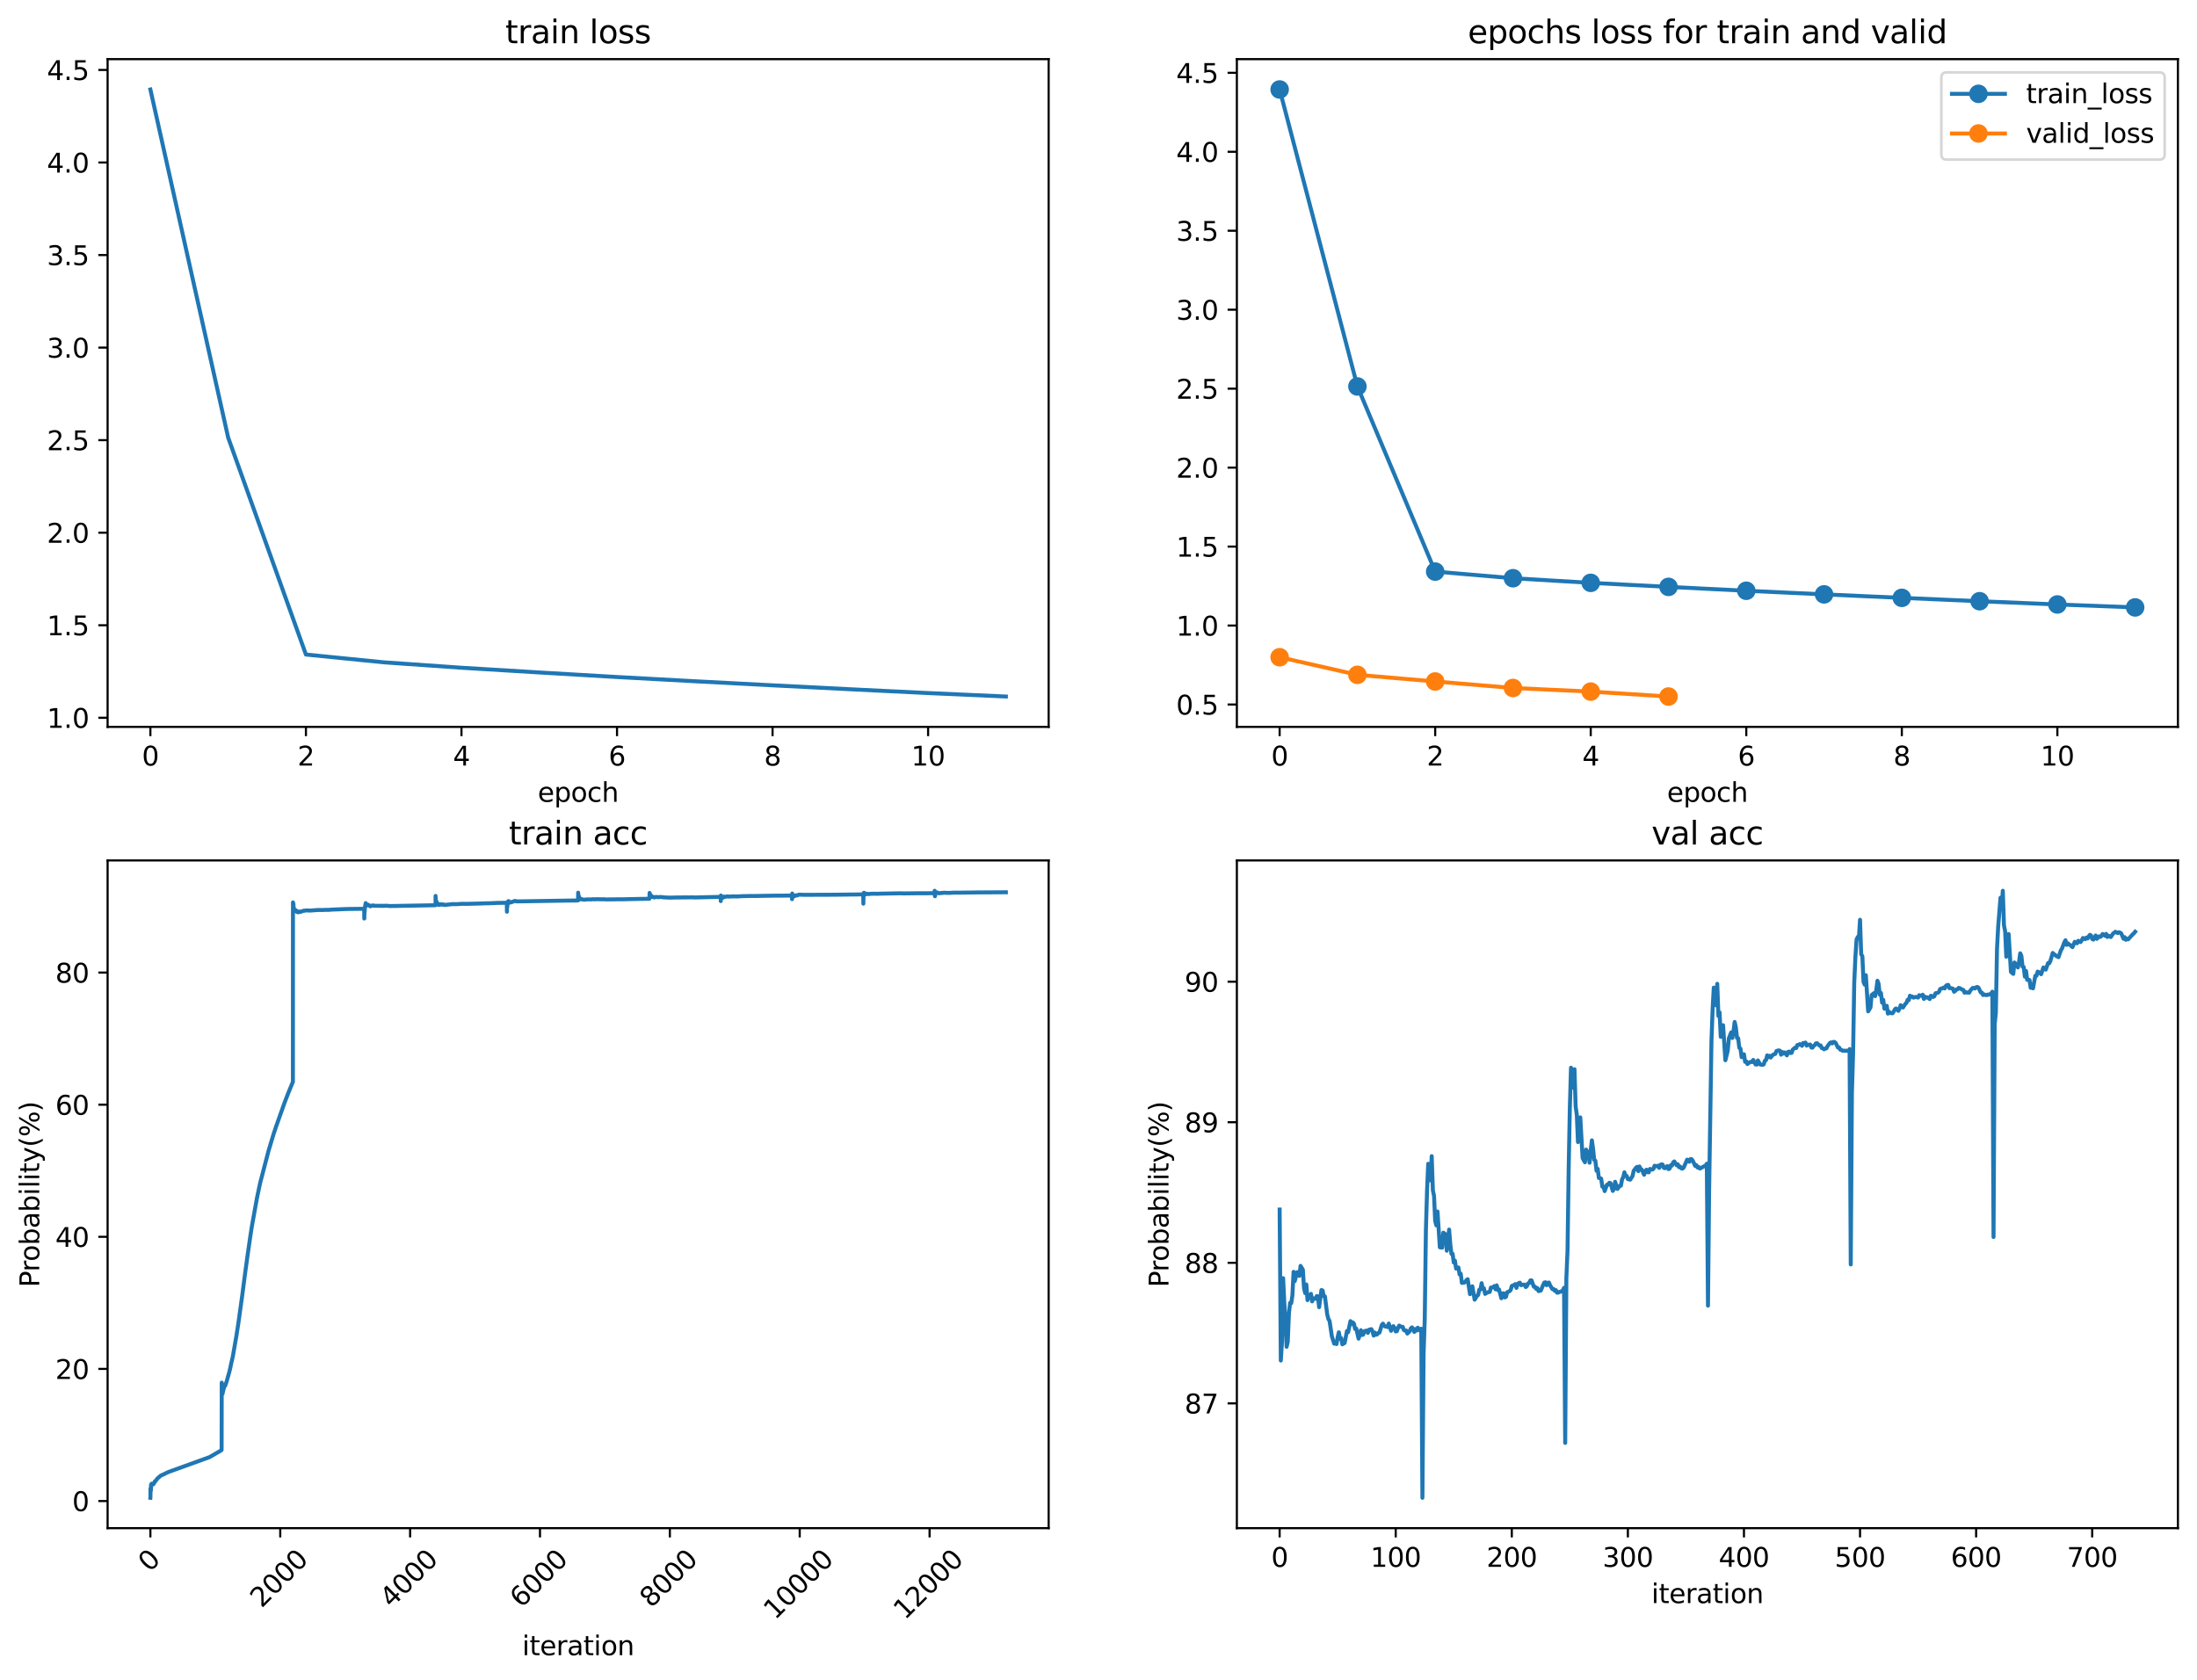 <?xml version="1.0" encoding="utf-8" standalone="no"?>
<!DOCTYPE svg PUBLIC "-//W3C//DTD SVG 1.1//EN"
  "http://www.w3.org/Graphics/SVG/1.1/DTD/svg11.dtd">
<svg xmlns:xlink="http://www.w3.org/1999/xlink" width="829.003pt" height="633.935pt" viewBox="0 0 829.003 633.935" xmlns="http://www.w3.org/2000/svg" version="1.1">
 <defs>
  <style type="text/css">*{stroke-linejoin: round; stroke-linecap: butt}</style>
 </defs>
 <g id="figure_1">
  <g id="patch_1">
   <path d="M 0 633.935 
L 829.003 633.935 
L 829.003 0 
L 0 0 
z
" style="fill: #ffffff"/>
  </g>
  <g id="axes_1">
   <g id="patch_2">
    <path d="M 40.603 274.318 
L 395.694 274.318 
L 395.694 22.318 
L 40.603 22.318 
z
" style="fill: #ffffff"/>
   </g>
   <g id="matplotlib.axis_1">
    <g id="xtick_1">
     <g id="line2d_1">
      <defs>
       <path id="m846415570f" d="M 0 0 
L 0 3.5 
" style="stroke: #000000; stroke-width: 0.8"/>
      </defs>
      <g>
       <use xlink:href="#m846415570f" x="56.744" y="274.318" style="stroke: #000000; stroke-width: 0.8"/>
      </g>
     </g>
     <g id="text_1">
      <!-- 0 -->
      <g transform="translate(53.562 288.917) scale(0.1 -0.1)">
       <defs>
        <path id="DejaVuSans-30" d="M 2034 4250 
Q 1547 4250 1301 3770 
Q 1056 3291 1056 2328 
Q 1056 1369 1301 889 
Q 1547 409 2034 409 
Q 2525 409 2770 889 
Q 3016 1369 3016 2328 
Q 3016 3291 2770 3770 
Q 2525 4250 2034 4250 
z
M 2034 4750 
Q 2819 4750 3233 4129 
Q 3647 3509 3647 2328 
Q 3647 1150 3233 529 
Q 2819 -91 2034 -91 
Q 1250 -91 836 529 
Q 422 1150 422 2328 
Q 422 3509 836 4129 
Q 1250 4750 2034 4750 
z
" transform="scale(0.016)"/>
       </defs>
       <use xlink:href="#DejaVuSans-30"/>
      </g>
     </g>
    </g>
    <g id="xtick_2">
     <g id="line2d_2">
      <g>
       <use xlink:href="#m846415570f" x="115.436" y="274.318" style="stroke: #000000; stroke-width: 0.8"/>
      </g>
     </g>
     <g id="text_2">
      <!-- 2 -->
      <g transform="translate(112.255 288.917) scale(0.1 -0.1)">
       <defs>
        <path id="DejaVuSans-32" d="M 1228 531 
L 3431 531 
L 3431 0 
L 469 0 
L 469 531 
Q 828 903 1448 1529 
Q 2069 2156 2228 2338 
Q 2531 2678 2651 2914 
Q 2772 3150 2772 3378 
Q 2772 3750 2511 3984 
Q 2250 4219 1831 4219 
Q 1534 4219 1204 4116 
Q 875 4013 500 3803 
L 500 4441 
Q 881 4594 1212 4672 
Q 1544 4750 1819 4750 
Q 2544 4750 2975 4387 
Q 3406 4025 3406 3419 
Q 3406 3131 3298 2873 
Q 3191 2616 2906 2266 
Q 2828 2175 2409 1742 
Q 1991 1309 1228 531 
z
" transform="scale(0.016)"/>
       </defs>
       <use xlink:href="#DejaVuSans-32"/>
      </g>
     </g>
    </g>
    <g id="xtick_3">
     <g id="line2d_3">
      <g>
       <use xlink:href="#m846415570f" x="174.129" y="274.318" style="stroke: #000000; stroke-width: 0.8"/>
      </g>
     </g>
     <g id="text_3">
      <!-- 4 -->
      <g transform="translate(170.948 288.917) scale(0.1 -0.1)">
       <defs>
        <path id="DejaVuSans-34" d="M 2419 4116 
L 825 1625 
L 2419 1625 
L 2419 4116 
z
M 2253 4666 
L 3047 4666 
L 3047 1625 
L 3713 1625 
L 3713 1100 
L 3047 1100 
L 3047 0 
L 2419 0 
L 2419 1100 
L 313 1100 
L 313 1709 
L 2253 4666 
z
" transform="scale(0.016)"/>
       </defs>
       <use xlink:href="#DejaVuSans-34"/>
      </g>
     </g>
    </g>
    <g id="xtick_4">
     <g id="line2d_4">
      <g>
       <use xlink:href="#m846415570f" x="232.822" y="274.318" style="stroke: #000000; stroke-width: 0.8"/>
      </g>
     </g>
     <g id="text_4">
      <!-- 6 -->
      <g transform="translate(229.641 288.917) scale(0.1 -0.1)">
       <defs>
        <path id="DejaVuSans-36" d="M 2113 2584 
Q 1688 2584 1439 2293 
Q 1191 2003 1191 1497 
Q 1191 994 1439 701 
Q 1688 409 2113 409 
Q 2538 409 2786 701 
Q 3034 994 3034 1497 
Q 3034 2003 2786 2293 
Q 2538 2584 2113 2584 
z
M 3366 4563 
L 3366 3988 
Q 3128 4100 2886 4159 
Q 2644 4219 2406 4219 
Q 1781 4219 1451 3797 
Q 1122 3375 1075 2522 
Q 1259 2794 1537 2939 
Q 1816 3084 2150 3084 
Q 2853 3084 3261 2657 
Q 3669 2231 3669 1497 
Q 3669 778 3244 343 
Q 2819 -91 2113 -91 
Q 1303 -91 875 529 
Q 447 1150 447 2328 
Q 447 3434 972 4092 
Q 1497 4750 2381 4750 
Q 2619 4750 2861 4703 
Q 3103 4656 3366 4563 
z
" transform="scale(0.016)"/>
       </defs>
       <use xlink:href="#DejaVuSans-36"/>
      </g>
     </g>
    </g>
    <g id="xtick_5">
     <g id="line2d_5">
      <g>
       <use xlink:href="#m846415570f" x="291.514" y="274.318" style="stroke: #000000; stroke-width: 0.8"/>
      </g>
     </g>
     <g id="text_5">
      <!-- 8 -->
      <g transform="translate(288.333 288.917) scale(0.1 -0.1)">
       <defs>
        <path id="DejaVuSans-38" d="M 2034 2216 
Q 1584 2216 1326 1975 
Q 1069 1734 1069 1313 
Q 1069 891 1326 650 
Q 1584 409 2034 409 
Q 2484 409 2743 651 
Q 3003 894 3003 1313 
Q 3003 1734 2745 1975 
Q 2488 2216 2034 2216 
z
M 1403 2484 
Q 997 2584 770 2862 
Q 544 3141 544 3541 
Q 544 4100 942 4425 
Q 1341 4750 2034 4750 
Q 2731 4750 3128 4425 
Q 3525 4100 3525 3541 
Q 3525 3141 3298 2862 
Q 3072 2584 2669 2484 
Q 3125 2378 3379 2068 
Q 3634 1759 3634 1313 
Q 3634 634 3220 271 
Q 2806 -91 2034 -91 
Q 1263 -91 848 271 
Q 434 634 434 1313 
Q 434 1759 690 2068 
Q 947 2378 1403 2484 
z
M 1172 3481 
Q 1172 3119 1398 2916 
Q 1625 2713 2034 2713 
Q 2441 2713 2670 2916 
Q 2900 3119 2900 3481 
Q 2900 3844 2670 4047 
Q 2441 4250 2034 4250 
Q 1625 4250 1398 4047 
Q 1172 3844 1172 3481 
z
" transform="scale(0.016)"/>
       </defs>
       <use xlink:href="#DejaVuSans-38"/>
      </g>
     </g>
    </g>
    <g id="xtick_6">
     <g id="line2d_6">
      <g>
       <use xlink:href="#m846415570f" x="350.207" y="274.318" style="stroke: #000000; stroke-width: 0.8"/>
      </g>
     </g>
     <g id="text_6">
      <!-- 10 -->
      <g transform="translate(343.845 288.917) scale(0.1 -0.1)">
       <defs>
        <path id="DejaVuSans-31" d="M 794 531 
L 1825 531 
L 1825 4091 
L 703 3866 
L 703 4441 
L 1819 4666 
L 2450 4666 
L 2450 531 
L 3481 531 
L 3481 0 
L 794 0 
L 794 531 
z
" transform="scale(0.016)"/>
       </defs>
       <use xlink:href="#DejaVuSans-31"/>
       <use xlink:href="#DejaVuSans-30" x="63.623"/>
      </g>
     </g>
    </g>
    <g id="text_7">
     <!-- epoch -->
     <g transform="translate(202.92 302.595) scale(0.1 -0.1)">
      <defs>
       <path id="DejaVuSans-65" d="M 3597 1894 
L 3597 1613 
L 953 1613 
Q 991 1019 1311 708 
Q 1631 397 2203 397 
Q 2534 397 2845 478 
Q 3156 559 3463 722 
L 3463 178 
Q 3153 47 2828 -22 
Q 2503 -91 2169 -91 
Q 1331 -91 842 396 
Q 353 884 353 1716 
Q 353 2575 817 3079 
Q 1281 3584 2069 3584 
Q 2775 3584 3186 3129 
Q 3597 2675 3597 1894 
z
M 3022 2063 
Q 3016 2534 2758 2815 
Q 2500 3097 2075 3097 
Q 1594 3097 1305 2825 
Q 1016 2553 972 2059 
L 3022 2063 
z
" transform="scale(0.016)"/>
       <path id="DejaVuSans-70" d="M 1159 525 
L 1159 -1331 
L 581 -1331 
L 581 3500 
L 1159 3500 
L 1159 2969 
Q 1341 3281 1617 3432 
Q 1894 3584 2278 3584 
Q 2916 3584 3314 3078 
Q 3713 2572 3713 1747 
Q 3713 922 3314 415 
Q 2916 -91 2278 -91 
Q 1894 -91 1617 61 
Q 1341 213 1159 525 
z
M 3116 1747 
Q 3116 2381 2855 2742 
Q 2594 3103 2138 3103 
Q 1681 3103 1420 2742 
Q 1159 2381 1159 1747 
Q 1159 1113 1420 752 
Q 1681 391 2138 391 
Q 2594 391 2855 752 
Q 3116 1113 3116 1747 
z
" transform="scale(0.016)"/>
       <path id="DejaVuSans-6f" d="M 1959 3097 
Q 1497 3097 1228 2736 
Q 959 2375 959 1747 
Q 959 1119 1226 758 
Q 1494 397 1959 397 
Q 2419 397 2687 759 
Q 2956 1122 2956 1747 
Q 2956 2369 2687 2733 
Q 2419 3097 1959 3097 
z
M 1959 3584 
Q 2709 3584 3137 3096 
Q 3566 2609 3566 1747 
Q 3566 888 3137 398 
Q 2709 -91 1959 -91 
Q 1206 -91 779 398 
Q 353 888 353 1747 
Q 353 2609 779 3096 
Q 1206 3584 1959 3584 
z
" transform="scale(0.016)"/>
       <path id="DejaVuSans-63" d="M 3122 3366 
L 3122 2828 
Q 2878 2963 2633 3030 
Q 2388 3097 2138 3097 
Q 1578 3097 1268 2742 
Q 959 2388 959 1747 
Q 959 1106 1268 751 
Q 1578 397 2138 397 
Q 2388 397 2633 464 
Q 2878 531 3122 666 
L 3122 134 
Q 2881 22 2623 -34 
Q 2366 -91 2075 -91 
Q 1284 -91 818 406 
Q 353 903 353 1747 
Q 353 2603 823 3093 
Q 1294 3584 2113 3584 
Q 2378 3584 2631 3529 
Q 2884 3475 3122 3366 
z
" transform="scale(0.016)"/>
       <path id="DejaVuSans-68" d="M 3513 2113 
L 3513 0 
L 2938 0 
L 2938 2094 
Q 2938 2591 2744 2837 
Q 2550 3084 2163 3084 
Q 1697 3084 1428 2787 
Q 1159 2491 1159 1978 
L 1159 0 
L 581 0 
L 581 4863 
L 1159 4863 
L 1159 2956 
Q 1366 3272 1645 3428 
Q 1925 3584 2291 3584 
Q 2894 3584 3203 3211 
Q 3513 2838 3513 2113 
z
" transform="scale(0.016)"/>
      </defs>
      <use xlink:href="#DejaVuSans-65"/>
      <use xlink:href="#DejaVuSans-70" x="61.523"/>
      <use xlink:href="#DejaVuSans-6f" x="125"/>
      <use xlink:href="#DejaVuSans-63" x="186.182"/>
      <use xlink:href="#DejaVuSans-68" x="241.162"/>
     </g>
    </g>
   </g>
   <g id="matplotlib.axis_2">
    <g id="ytick_1">
     <g id="line2d_7">
      <defs>
       <path id="mc1f4c13e36" d="M 0 0 
L -3.5 0 
" style="stroke: #000000; stroke-width: 0.8"/>
      </defs>
      <g>
       <use xlink:href="#mc1f4c13e36" x="40.603" y="270.886" style="stroke: #000000; stroke-width: 0.8"/>
      </g>
     </g>
     <g id="text_8">
      <!-- 1.0 -->
      <g transform="translate(17.7 274.685) scale(0.1 -0.1)">
       <defs>
        <path id="DejaVuSans-2e" d="M 684 794 
L 1344 794 
L 1344 0 
L 684 0 
L 684 794 
z
" transform="scale(0.016)"/>
       </defs>
       <use xlink:href="#DejaVuSans-31"/>
       <use xlink:href="#DejaVuSans-2e" x="63.623"/>
       <use xlink:href="#DejaVuSans-30" x="95.41"/>
      </g>
     </g>
    </g>
    <g id="ytick_2">
     <g id="line2d_8">
      <g>
       <use xlink:href="#mc1f4c13e36" x="40.603" y="235.959" style="stroke: #000000; stroke-width: 0.8"/>
      </g>
     </g>
     <g id="text_9">
      <!-- 1.5 -->
      <g transform="translate(17.7 239.758) scale(0.1 -0.1)">
       <defs>
        <path id="DejaVuSans-35" d="M 691 4666 
L 3169 4666 
L 3169 4134 
L 1269 4134 
L 1269 2991 
Q 1406 3038 1543 3061 
Q 1681 3084 1819 3084 
Q 2600 3084 3056 2656 
Q 3513 2228 3513 1497 
Q 3513 744 3044 326 
Q 2575 -91 1722 -91 
Q 1428 -91 1123 -41 
Q 819 9 494 109 
L 494 744 
Q 775 591 1075 516 
Q 1375 441 1709 441 
Q 2250 441 2565 725 
Q 2881 1009 2881 1497 
Q 2881 1984 2565 2268 
Q 2250 2553 1709 2553 
Q 1456 2553 1204 2497 
Q 953 2441 691 2322 
L 691 4666 
z
" transform="scale(0.016)"/>
       </defs>
       <use xlink:href="#DejaVuSans-31"/>
       <use xlink:href="#DejaVuSans-2e" x="63.623"/>
       <use xlink:href="#DejaVuSans-35" x="95.41"/>
      </g>
     </g>
    </g>
    <g id="ytick_3">
     <g id="line2d_9">
      <g>
       <use xlink:href="#mc1f4c13e36" x="40.603" y="201.031" style="stroke: #000000; stroke-width: 0.8"/>
      </g>
     </g>
     <g id="text_10">
      <!-- 2.0 -->
      <g transform="translate(17.7 204.831) scale(0.1 -0.1)">
       <use xlink:href="#DejaVuSans-32"/>
       <use xlink:href="#DejaVuSans-2e" x="63.623"/>
       <use xlink:href="#DejaVuSans-30" x="95.41"/>
      </g>
     </g>
    </g>
    <g id="ytick_4">
     <g id="line2d_10">
      <g>
       <use xlink:href="#mc1f4c13e36" x="40.603" y="166.104" style="stroke: #000000; stroke-width: 0.8"/>
      </g>
     </g>
     <g id="text_11">
      <!-- 2.5 -->
      <g transform="translate(17.7 169.903) scale(0.1 -0.1)">
       <use xlink:href="#DejaVuSans-32"/>
       <use xlink:href="#DejaVuSans-2e" x="63.623"/>
       <use xlink:href="#DejaVuSans-35" x="95.41"/>
      </g>
     </g>
    </g>
    <g id="ytick_5">
     <g id="line2d_11">
      <g>
       <use xlink:href="#mc1f4c13e36" x="40.603" y="131.177" style="stroke: #000000; stroke-width: 0.8"/>
      </g>
     </g>
     <g id="text_12">
      <!-- 3.0 -->
      <g transform="translate(17.7 134.976) scale(0.1 -0.1)">
       <defs>
        <path id="DejaVuSans-33" d="M 2597 2516 
Q 3050 2419 3304 2112 
Q 3559 1806 3559 1356 
Q 3559 666 3084 287 
Q 2609 -91 1734 -91 
Q 1441 -91 1130 -33 
Q 819 25 488 141 
L 488 750 
Q 750 597 1062 519 
Q 1375 441 1716 441 
Q 2309 441 2620 675 
Q 2931 909 2931 1356 
Q 2931 1769 2642 2001 
Q 2353 2234 1838 2234 
L 1294 2234 
L 1294 2753 
L 1863 2753 
Q 2328 2753 2575 2939 
Q 2822 3125 2822 3475 
Q 2822 3834 2567 4026 
Q 2313 4219 1838 4219 
Q 1578 4219 1281 4162 
Q 984 4106 628 3988 
L 628 4550 
Q 988 4650 1302 4700 
Q 1616 4750 1894 4750 
Q 2613 4750 3031 4423 
Q 3450 4097 3450 3541 
Q 3450 3153 3228 2886 
Q 3006 2619 2597 2516 
z
" transform="scale(0.016)"/>
       </defs>
       <use xlink:href="#DejaVuSans-33"/>
       <use xlink:href="#DejaVuSans-2e" x="63.623"/>
       <use xlink:href="#DejaVuSans-30" x="95.41"/>
      </g>
     </g>
    </g>
    <g id="ytick_6">
     <g id="line2d_12">
      <g>
       <use xlink:href="#mc1f4c13e36" x="40.603" y="96.25" style="stroke: #000000; stroke-width: 0.8"/>
      </g>
     </g>
     <g id="text_13">
      <!-- 3.5 -->
      <g transform="translate(17.7 100.049) scale(0.1 -0.1)">
       <use xlink:href="#DejaVuSans-33"/>
       <use xlink:href="#DejaVuSans-2e" x="63.623"/>
       <use xlink:href="#DejaVuSans-35" x="95.41"/>
      </g>
     </g>
    </g>
    <g id="ytick_7">
     <g id="line2d_13">
      <g>
       <use xlink:href="#mc1f4c13e36" x="40.603" y="61.322" style="stroke: #000000; stroke-width: 0.8"/>
      </g>
     </g>
     <g id="text_14">
      <!-- 4.0 -->
      <g transform="translate(17.7 65.122) scale(0.1 -0.1)">
       <use xlink:href="#DejaVuSans-34"/>
       <use xlink:href="#DejaVuSans-2e" x="63.623"/>
       <use xlink:href="#DejaVuSans-30" x="95.41"/>
      </g>
     </g>
    </g>
    <g id="ytick_8">
     <g id="line2d_14">
      <g>
       <use xlink:href="#mc1f4c13e36" x="40.603" y="26.395" style="stroke: #000000; stroke-width: 0.8"/>
      </g>
     </g>
     <g id="text_15">
      <!-- 4.5 -->
      <g transform="translate(17.7 30.194) scale(0.1 -0.1)">
       <use xlink:href="#DejaVuSans-34"/>
       <use xlink:href="#DejaVuSans-2e" x="63.623"/>
       <use xlink:href="#DejaVuSans-35" x="95.41"/>
      </g>
     </g>
    </g>
   </g>
   <g id="line2d_15">
    <path d="M 56.744 33.773 
L 86.09 165.123 
L 115.436 247.02 
L 144.783 249.956 
L 174.129 252.002 
L 203.475 253.784 
L 232.822 255.504 
L 262.168 257.098 
L 291.514 258.64 
L 320.861 260.123 
L 350.207 261.56 
L 379.554 262.864 
" clip-path="url(#p45076ad09f)" style="fill: none; stroke: #1f77b4; stroke-width: 1.5; stroke-linecap: square"/>
   </g>
   <g id="patch_3">
    <path d="M 40.603 274.318 
L 40.603 22.318 
" style="fill: none; stroke: #000000; stroke-width: 0.8; stroke-linejoin: miter; stroke-linecap: square"/>
   </g>
   <g id="patch_4">
    <path d="M 395.694 274.318 
L 395.694 22.318 
" style="fill: none; stroke: #000000; stroke-width: 0.8; stroke-linejoin: miter; stroke-linecap: square"/>
   </g>
   <g id="patch_5">
    <path d="M 40.603 274.318 
L 395.694 274.318 
" style="fill: none; stroke: #000000; stroke-width: 0.8; stroke-linejoin: miter; stroke-linecap: square"/>
   </g>
   <g id="patch_6">
    <path d="M 40.603 22.318 
L 395.694 22.318 
" style="fill: none; stroke: #000000; stroke-width: 0.8; stroke-linejoin: miter; stroke-linecap: square"/>
   </g>
   <g id="text_16">
    <!-- train loss -->
    <g transform="translate(190.687 16.318) scale(0.12 -0.12)">
     <defs>
      <path id="DejaVuSans-74" d="M 1172 4494 
L 1172 3500 
L 2356 3500 
L 2356 3053 
L 1172 3053 
L 1172 1153 
Q 1172 725 1289 603 
Q 1406 481 1766 481 
L 2356 481 
L 2356 0 
L 1766 0 
Q 1100 0 847 248 
Q 594 497 594 1153 
L 594 3053 
L 172 3053 
L 172 3500 
L 594 3500 
L 594 4494 
L 1172 4494 
z
" transform="scale(0.016)"/>
      <path id="DejaVuSans-72" d="M 2631 2963 
Q 2534 3019 2420 3045 
Q 2306 3072 2169 3072 
Q 1681 3072 1420 2755 
Q 1159 2438 1159 1844 
L 1159 0 
L 581 0 
L 581 3500 
L 1159 3500 
L 1159 2956 
Q 1341 3275 1631 3429 
Q 1922 3584 2338 3584 
Q 2397 3584 2469 3576 
Q 2541 3569 2628 3553 
L 2631 2963 
z
" transform="scale(0.016)"/>
      <path id="DejaVuSans-61" d="M 2194 1759 
Q 1497 1759 1228 1600 
Q 959 1441 959 1056 
Q 959 750 1161 570 
Q 1363 391 1709 391 
Q 2188 391 2477 730 
Q 2766 1069 2766 1631 
L 2766 1759 
L 2194 1759 
z
M 3341 1997 
L 3341 0 
L 2766 0 
L 2766 531 
Q 2569 213 2275 61 
Q 1981 -91 1556 -91 
Q 1019 -91 701 211 
Q 384 513 384 1019 
Q 384 1609 779 1909 
Q 1175 2209 1959 2209 
L 2766 2209 
L 2766 2266 
Q 2766 2663 2505 2880 
Q 2244 3097 1772 3097 
Q 1472 3097 1187 3025 
Q 903 2953 641 2809 
L 641 3341 
Q 956 3463 1253 3523 
Q 1550 3584 1831 3584 
Q 2591 3584 2966 3190 
Q 3341 2797 3341 1997 
z
" transform="scale(0.016)"/>
      <path id="DejaVuSans-69" d="M 603 3500 
L 1178 3500 
L 1178 0 
L 603 0 
L 603 3500 
z
M 603 4863 
L 1178 4863 
L 1178 4134 
L 603 4134 
L 603 4863 
z
" transform="scale(0.016)"/>
      <path id="DejaVuSans-6e" d="M 3513 2113 
L 3513 0 
L 2938 0 
L 2938 2094 
Q 2938 2591 2744 2837 
Q 2550 3084 2163 3084 
Q 1697 3084 1428 2787 
Q 1159 2491 1159 1978 
L 1159 0 
L 581 0 
L 581 3500 
L 1159 3500 
L 1159 2956 
Q 1366 3272 1645 3428 
Q 1925 3584 2291 3584 
Q 2894 3584 3203 3211 
Q 3513 2838 3513 2113 
z
" transform="scale(0.016)"/>
      <path id="DejaVuSans-20" transform="scale(0.016)"/>
      <path id="DejaVuSans-6c" d="M 603 4863 
L 1178 4863 
L 1178 0 
L 603 0 
L 603 4863 
z
" transform="scale(0.016)"/>
      <path id="DejaVuSans-73" d="M 2834 3397 
L 2834 2853 
Q 2591 2978 2328 3040 
Q 2066 3103 1784 3103 
Q 1356 3103 1142 2972 
Q 928 2841 928 2578 
Q 928 2378 1081 2264 
Q 1234 2150 1697 2047 
L 1894 2003 
Q 2506 1872 2764 1633 
Q 3022 1394 3022 966 
Q 3022 478 2636 193 
Q 2250 -91 1575 -91 
Q 1294 -91 989 -36 
Q 684 19 347 128 
L 347 722 
Q 666 556 975 473 
Q 1284 391 1588 391 
Q 1994 391 2212 530 
Q 2431 669 2431 922 
Q 2431 1156 2273 1281 
Q 2116 1406 1581 1522 
L 1381 1569 
Q 847 1681 609 1914 
Q 372 2147 372 2553 
Q 372 3047 722 3315 
Q 1072 3584 1716 3584 
Q 2034 3584 2315 3537 
Q 2597 3491 2834 3397 
z
" transform="scale(0.016)"/>
     </defs>
     <use xlink:href="#DejaVuSans-74"/>
     <use xlink:href="#DejaVuSans-72" x="39.209"/>
     <use xlink:href="#DejaVuSans-61" x="80.322"/>
     <use xlink:href="#DejaVuSans-69" x="141.602"/>
     <use xlink:href="#DejaVuSans-6e" x="169.385"/>
     <use xlink:href="#DejaVuSans-20" x="232.764"/>
     <use xlink:href="#DejaVuSans-6c" x="264.551"/>
     <use xlink:href="#DejaVuSans-6f" x="292.334"/>
     <use xlink:href="#DejaVuSans-73" x="353.516"/>
     <use xlink:href="#DejaVuSans-73" x="405.615"/>
    </g>
   </g>
  </g>
  <g id="axes_2">
   <g id="patch_7">
    <path d="M 466.712 274.318 
L 821.803 274.318 
L 821.803 22.318 
L 466.712 22.318 
z
" style="fill: #ffffff"/>
   </g>
   <g id="matplotlib.axis_3">
    <g id="xtick_7">
     <g id="line2d_16">
      <g>
       <use xlink:href="#m846415570f" x="482.853" y="274.318" style="stroke: #000000; stroke-width: 0.8"/>
      </g>
     </g>
     <g id="text_17">
      <!-- 0 -->
      <g transform="translate(479.671 288.917) scale(0.1 -0.1)">
       <use xlink:href="#DejaVuSans-30"/>
      </g>
     </g>
    </g>
    <g id="xtick_8">
     <g id="line2d_17">
      <g>
       <use xlink:href="#m846415570f" x="541.545" y="274.318" style="stroke: #000000; stroke-width: 0.8"/>
      </g>
     </g>
     <g id="text_18">
      <!-- 2 -->
      <g transform="translate(538.364 288.917) scale(0.1 -0.1)">
       <use xlink:href="#DejaVuSans-32"/>
      </g>
     </g>
    </g>
    <g id="xtick_9">
     <g id="line2d_18">
      <g>
       <use xlink:href="#m846415570f" x="600.238" y="274.318" style="stroke: #000000; stroke-width: 0.8"/>
      </g>
     </g>
     <g id="text_19">
      <!-- 4 -->
      <g transform="translate(597.057 288.917) scale(0.1 -0.1)">
       <use xlink:href="#DejaVuSans-34"/>
      </g>
     </g>
    </g>
    <g id="xtick_10">
     <g id="line2d_19">
      <g>
       <use xlink:href="#m846415570f" x="658.931" y="274.318" style="stroke: #000000; stroke-width: 0.8"/>
      </g>
     </g>
     <g id="text_20">
      <!-- 6 -->
      <g transform="translate(655.75 288.917) scale(0.1 -0.1)">
       <use xlink:href="#DejaVuSans-36"/>
      </g>
     </g>
    </g>
    <g id="xtick_11">
     <g id="line2d_20">
      <g>
       <use xlink:href="#m846415570f" x="717.624" y="274.318" style="stroke: #000000; stroke-width: 0.8"/>
      </g>
     </g>
     <g id="text_21">
      <!-- 8 -->
      <g transform="translate(714.442 288.917) scale(0.1 -0.1)">
       <use xlink:href="#DejaVuSans-38"/>
      </g>
     </g>
    </g>
    <g id="xtick_12">
     <g id="line2d_21">
      <g>
       <use xlink:href="#m846415570f" x="776.316" y="274.318" style="stroke: #000000; stroke-width: 0.8"/>
      </g>
     </g>
     <g id="text_22">
      <!-- 10 -->
      <g transform="translate(769.954 288.917) scale(0.1 -0.1)">
       <use xlink:href="#DejaVuSans-31"/>
       <use xlink:href="#DejaVuSans-30" x="63.623"/>
      </g>
     </g>
    </g>
    <g id="text_23">
     <!-- epoch -->
     <g transform="translate(629.03 302.595) scale(0.1 -0.1)">
      <use xlink:href="#DejaVuSans-65"/>
      <use xlink:href="#DejaVuSans-70" x="61.523"/>
      <use xlink:href="#DejaVuSans-6f" x="125"/>
      <use xlink:href="#DejaVuSans-63" x="186.182"/>
      <use xlink:href="#DejaVuSans-68" x="241.162"/>
     </g>
    </g>
   </g>
   <g id="matplotlib.axis_4">
    <g id="ytick_9">
     <g id="line2d_22">
      <g>
       <use xlink:href="#mc1f4c13e36" x="466.712" y="265.877" style="stroke: #000000; stroke-width: 0.8"/>
      </g>
     </g>
     <g id="text_24">
      <!-- 0.5 -->
      <g transform="translate(443.809 269.676) scale(0.1 -0.1)">
       <use xlink:href="#DejaVuSans-30"/>
       <use xlink:href="#DejaVuSans-2e" x="63.623"/>
       <use xlink:href="#DejaVuSans-35" x="95.41"/>
      </g>
     </g>
    </g>
    <g id="ytick_10">
     <g id="line2d_23">
      <g>
       <use xlink:href="#mc1f4c13e36" x="466.712" y="236.077" style="stroke: #000000; stroke-width: 0.8"/>
      </g>
     </g>
     <g id="text_25">
      <!-- 1.0 -->
      <g transform="translate(443.809 239.876) scale(0.1 -0.1)">
       <use xlink:href="#DejaVuSans-31"/>
       <use xlink:href="#DejaVuSans-2e" x="63.623"/>
       <use xlink:href="#DejaVuSans-30" x="95.41"/>
      </g>
     </g>
    </g>
    <g id="ytick_11">
     <g id="line2d_24">
      <g>
       <use xlink:href="#mc1f4c13e36" x="466.712" y="206.277" style="stroke: #000000; stroke-width: 0.8"/>
      </g>
     </g>
     <g id="text_26">
      <!-- 1.5 -->
      <g transform="translate(443.809 210.076) scale(0.1 -0.1)">
       <use xlink:href="#DejaVuSans-31"/>
       <use xlink:href="#DejaVuSans-2e" x="63.623"/>
       <use xlink:href="#DejaVuSans-35" x="95.41"/>
      </g>
     </g>
    </g>
    <g id="ytick_12">
     <g id="line2d_25">
      <g>
       <use xlink:href="#mc1f4c13e36" x="466.712" y="176.477" style="stroke: #000000; stroke-width: 0.8"/>
      </g>
     </g>
     <g id="text_27">
      <!-- 2.0 -->
      <g transform="translate(443.809 180.276) scale(0.1 -0.1)">
       <use xlink:href="#DejaVuSans-32"/>
       <use xlink:href="#DejaVuSans-2e" x="63.623"/>
       <use xlink:href="#DejaVuSans-30" x="95.41"/>
      </g>
     </g>
    </g>
    <g id="ytick_13">
     <g id="line2d_26">
      <g>
       <use xlink:href="#mc1f4c13e36" x="466.712" y="146.677" style="stroke: #000000; stroke-width: 0.8"/>
      </g>
     </g>
     <g id="text_28">
      <!-- 2.5 -->
      <g transform="translate(443.809 150.477) scale(0.1 -0.1)">
       <use xlink:href="#DejaVuSans-32"/>
       <use xlink:href="#DejaVuSans-2e" x="63.623"/>
       <use xlink:href="#DejaVuSans-35" x="95.41"/>
      </g>
     </g>
    </g>
    <g id="ytick_14">
     <g id="line2d_27">
      <g>
       <use xlink:href="#mc1f4c13e36" x="466.712" y="116.878" style="stroke: #000000; stroke-width: 0.8"/>
      </g>
     </g>
     <g id="text_29">
      <!-- 3.0 -->
      <g transform="translate(443.809 120.677) scale(0.1 -0.1)">
       <use xlink:href="#DejaVuSans-33"/>
       <use xlink:href="#DejaVuSans-2e" x="63.623"/>
       <use xlink:href="#DejaVuSans-30" x="95.41"/>
      </g>
     </g>
    </g>
    <g id="ytick_15">
     <g id="line2d_28">
      <g>
       <use xlink:href="#mc1f4c13e36" x="466.712" y="87.078" style="stroke: #000000; stroke-width: 0.8"/>
      </g>
     </g>
     <g id="text_30">
      <!-- 3.5 -->
      <g transform="translate(443.809 90.877) scale(0.1 -0.1)">
       <use xlink:href="#DejaVuSans-33"/>
       <use xlink:href="#DejaVuSans-2e" x="63.623"/>
       <use xlink:href="#DejaVuSans-35" x="95.41"/>
      </g>
     </g>
    </g>
    <g id="ytick_16">
     <g id="line2d_29">
      <g>
       <use xlink:href="#mc1f4c13e36" x="466.712" y="57.278" style="stroke: #000000; stroke-width: 0.8"/>
      </g>
     </g>
     <g id="text_31">
      <!-- 4.0 -->
      <g transform="translate(443.809 61.077) scale(0.1 -0.1)">
       <use xlink:href="#DejaVuSans-34"/>
       <use xlink:href="#DejaVuSans-2e" x="63.623"/>
       <use xlink:href="#DejaVuSans-30" x="95.41"/>
      </g>
     </g>
    </g>
    <g id="ytick_17">
     <g id="line2d_30">
      <g>
       <use xlink:href="#mc1f4c13e36" x="466.712" y="27.478" style="stroke: #000000; stroke-width: 0.8"/>
      </g>
     </g>
     <g id="text_32">
      <!-- 4.5 -->
      <g transform="translate(443.809 31.277) scale(0.1 -0.1)">
       <use xlink:href="#DejaVuSans-34"/>
       <use xlink:href="#DejaVuSans-2e" x="63.623"/>
       <use xlink:href="#DejaVuSans-35" x="95.41"/>
      </g>
     </g>
    </g>
   </g>
   <g id="line2d_31">
    <path d="M 482.853 33.773 
L 512.199 145.84 
L 541.545 215.715 
L 570.892 218.22 
L 600.238 219.965 
L 629.584 221.486 
L 658.931 222.953 
L 688.277 224.313 
L 717.624 225.629 
L 746.97 226.894 
L 776.316 228.12 
L 805.663 229.232 
" clip-path="url(#peb2cd4a244)" style="fill: none; stroke: #1f77b4; stroke-width: 1.5; stroke-linecap: square"/>
    <defs>
     <path id="m91d88d94f3" d="M 0 3 
C 0.796 3 1.559 2.684 2.121 2.121 
C 2.684 1.559 3 0.796 3 0 
C 3 -0.796 2.684 -1.559 2.121 -2.121 
C 1.559 -2.684 0.796 -3 0 -3 
C -0.796 -3 -1.559 -2.684 -2.121 -2.121 
C -2.684 -1.559 -3 -0.796 -3 0 
C -3 0.796 -2.684 1.559 -2.121 2.121 
C -1.559 2.684 -0.796 3 0 3 
z
" style="stroke: #1f77b4"/>
    </defs>
    <g clip-path="url(#peb2cd4a244)">
     <use xlink:href="#m91d88d94f3" x="482.853" y="33.773" style="fill: #1f77b4; stroke: #1f77b4"/>
     <use xlink:href="#m91d88d94f3" x="512.199" y="145.84" style="fill: #1f77b4; stroke: #1f77b4"/>
     <use xlink:href="#m91d88d94f3" x="541.545" y="215.715" style="fill: #1f77b4; stroke: #1f77b4"/>
     <use xlink:href="#m91d88d94f3" x="570.892" y="218.22" style="fill: #1f77b4; stroke: #1f77b4"/>
     <use xlink:href="#m91d88d94f3" x="600.238" y="219.965" style="fill: #1f77b4; stroke: #1f77b4"/>
     <use xlink:href="#m91d88d94f3" x="629.584" y="221.486" style="fill: #1f77b4; stroke: #1f77b4"/>
     <use xlink:href="#m91d88d94f3" x="658.931" y="222.953" style="fill: #1f77b4; stroke: #1f77b4"/>
     <use xlink:href="#m91d88d94f3" x="688.277" y="224.313" style="fill: #1f77b4; stroke: #1f77b4"/>
     <use xlink:href="#m91d88d94f3" x="717.624" y="225.629" style="fill: #1f77b4; stroke: #1f77b4"/>
     <use xlink:href="#m91d88d94f3" x="746.97" y="226.894" style="fill: #1f77b4; stroke: #1f77b4"/>
     <use xlink:href="#m91d88d94f3" x="776.316" y="228.12" style="fill: #1f77b4; stroke: #1f77b4"/>
     <use xlink:href="#m91d88d94f3" x="805.663" y="229.232" style="fill: #1f77b4; stroke: #1f77b4"/>
    </g>
   </g>
   <g id="line2d_32">
    <path d="M 482.853 248.034 
L 512.199 254.678 
L 541.545 257.188 
L 570.892 259.641 
L 600.238 261.007 
L 629.584 262.864 
" clip-path="url(#peb2cd4a244)" style="fill: none; stroke: #ff7f0e; stroke-width: 1.5; stroke-linecap: square"/>
    <defs>
     <path id="mb69eacbdf1" d="M 0 3 
C 0.796 3 1.559 2.684 2.121 2.121 
C 2.684 1.559 3 0.796 3 0 
C 3 -0.796 2.684 -1.559 2.121 -2.121 
C 1.559 -2.684 0.796 -3 0 -3 
C -0.796 -3 -1.559 -2.684 -2.121 -2.121 
C -2.684 -1.559 -3 -0.796 -3 0 
C -3 0.796 -2.684 1.559 -2.121 2.121 
C -1.559 2.684 -0.796 3 0 3 
z
" style="stroke: #ff7f0e"/>
    </defs>
    <g clip-path="url(#peb2cd4a244)">
     <use xlink:href="#mb69eacbdf1" x="482.853" y="248.034" style="fill: #ff7f0e; stroke: #ff7f0e"/>
     <use xlink:href="#mb69eacbdf1" x="512.199" y="254.678" style="fill: #ff7f0e; stroke: #ff7f0e"/>
     <use xlink:href="#mb69eacbdf1" x="541.545" y="257.188" style="fill: #ff7f0e; stroke: #ff7f0e"/>
     <use xlink:href="#mb69eacbdf1" x="570.892" y="259.641" style="fill: #ff7f0e; stroke: #ff7f0e"/>
     <use xlink:href="#mb69eacbdf1" x="600.238" y="261.007" style="fill: #ff7f0e; stroke: #ff7f0e"/>
     <use xlink:href="#mb69eacbdf1" x="629.584" y="262.864" style="fill: #ff7f0e; stroke: #ff7f0e"/>
    </g>
   </g>
   <g id="patch_8">
    <path d="M 466.712 274.318 
L 466.712 22.318 
" style="fill: none; stroke: #000000; stroke-width: 0.8; stroke-linejoin: miter; stroke-linecap: square"/>
   </g>
   <g id="patch_9">
    <path d="M 821.803 274.318 
L 821.803 22.318 
" style="fill: none; stroke: #000000; stroke-width: 0.8; stroke-linejoin: miter; stroke-linecap: square"/>
   </g>
   <g id="patch_10">
    <path d="M 466.712 274.318 
L 821.803 274.318 
" style="fill: none; stroke: #000000; stroke-width: 0.8; stroke-linejoin: miter; stroke-linecap: square"/>
   </g>
   <g id="patch_11">
    <path d="M 466.712 22.318 
L 821.803 22.318 
" style="fill: none; stroke: #000000; stroke-width: 0.8; stroke-linejoin: miter; stroke-linecap: square"/>
   </g>
   <g id="text_33">
    <!-- epochs loss for train and valid -->
    <g transform="translate(553.86 16.318) scale(0.12 -0.12)">
     <defs>
      <path id="DejaVuSans-66" d="M 2375 4863 
L 2375 4384 
L 1825 4384 
Q 1516 4384 1395 4259 
Q 1275 4134 1275 3809 
L 1275 3500 
L 2222 3500 
L 2222 3053 
L 1275 3053 
L 1275 0 
L 697 0 
L 697 3053 
L 147 3053 
L 147 3500 
L 697 3500 
L 697 3744 
Q 697 4328 969 4595 
Q 1241 4863 1831 4863 
L 2375 4863 
z
" transform="scale(0.016)"/>
      <path id="DejaVuSans-64" d="M 2906 2969 
L 2906 4863 
L 3481 4863 
L 3481 0 
L 2906 0 
L 2906 525 
Q 2725 213 2448 61 
Q 2172 -91 1784 -91 
Q 1150 -91 751 415 
Q 353 922 353 1747 
Q 353 2572 751 3078 
Q 1150 3584 1784 3584 
Q 2172 3584 2448 3432 
Q 2725 3281 2906 2969 
z
M 947 1747 
Q 947 1113 1208 752 
Q 1469 391 1925 391 
Q 2381 391 2643 752 
Q 2906 1113 2906 1747 
Q 2906 2381 2643 2742 
Q 2381 3103 1925 3103 
Q 1469 3103 1208 2742 
Q 947 2381 947 1747 
z
" transform="scale(0.016)"/>
      <path id="DejaVuSans-76" d="M 191 3500 
L 800 3500 
L 1894 563 
L 2988 3500 
L 3597 3500 
L 2284 0 
L 1503 0 
L 191 3500 
z
" transform="scale(0.016)"/>
     </defs>
     <use xlink:href="#DejaVuSans-65"/>
     <use xlink:href="#DejaVuSans-70" x="61.523"/>
     <use xlink:href="#DejaVuSans-6f" x="125"/>
     <use xlink:href="#DejaVuSans-63" x="186.182"/>
     <use xlink:href="#DejaVuSans-68" x="241.162"/>
     <use xlink:href="#DejaVuSans-73" x="304.541"/>
     <use xlink:href="#DejaVuSans-20" x="356.641"/>
     <use xlink:href="#DejaVuSans-6c" x="388.428"/>
     <use xlink:href="#DejaVuSans-6f" x="416.211"/>
     <use xlink:href="#DejaVuSans-73" x="477.393"/>
     <use xlink:href="#DejaVuSans-73" x="529.492"/>
     <use xlink:href="#DejaVuSans-20" x="581.592"/>
     <use xlink:href="#DejaVuSans-66" x="613.379"/>
     <use xlink:href="#DejaVuSans-6f" x="648.584"/>
     <use xlink:href="#DejaVuSans-72" x="709.766"/>
     <use xlink:href="#DejaVuSans-20" x="750.879"/>
     <use xlink:href="#DejaVuSans-74" x="782.666"/>
     <use xlink:href="#DejaVuSans-72" x="821.875"/>
     <use xlink:href="#DejaVuSans-61" x="862.988"/>
     <use xlink:href="#DejaVuSans-69" x="924.268"/>
     <use xlink:href="#DejaVuSans-6e" x="952.051"/>
     <use xlink:href="#DejaVuSans-20" x="1015.43"/>
     <use xlink:href="#DejaVuSans-61" x="1047.217"/>
     <use xlink:href="#DejaVuSans-6e" x="1108.496"/>
     <use xlink:href="#DejaVuSans-64" x="1171.875"/>
     <use xlink:href="#DejaVuSans-20" x="1235.352"/>
     <use xlink:href="#DejaVuSans-76" x="1267.139"/>
     <use xlink:href="#DejaVuSans-61" x="1326.318"/>
     <use xlink:href="#DejaVuSans-6c" x="1387.598"/>
     <use xlink:href="#DejaVuSans-69" x="1415.381"/>
     <use xlink:href="#DejaVuSans-64" x="1443.164"/>
    </g>
   </g>
   <g id="legend_1">
    <g id="patch_12">
     <path d="M 734.536 60.231 
L 814.803 60.231 
Q 816.803 60.231 816.803 58.231 
L 816.803 29.318 
Q 816.803 27.318 814.803 27.318 
L 734.536 27.318 
Q 732.536 27.318 732.536 29.318 
L 732.536 58.231 
Q 732.536 60.231 734.536 60.231 
z
" style="fill: #ffffff; opacity: 0.8; stroke: #cccccc; stroke-linejoin: miter"/>
    </g>
    <g id="line2d_33">
     <path d="M 736.536 35.417 
L 746.536 35.417 
L 756.536 35.417 
" style="fill: none; stroke: #1f77b4; stroke-width: 1.5; stroke-linecap: square"/>
     <g>
      <use xlink:href="#m91d88d94f3" x="746.536" y="35.417" style="fill: #1f77b4; stroke: #1f77b4"/>
     </g>
    </g>
    <g id="text_34">
     <!-- train_loss -->
     <g transform="translate(764.536 38.917) scale(0.1 -0.1)">
      <defs>
       <path id="DejaVuSans-5f" d="M 3263 -1063 
L 3263 -1509 
L -63 -1509 
L -63 -1063 
L 3263 -1063 
z
" transform="scale(0.016)"/>
      </defs>
      <use xlink:href="#DejaVuSans-74"/>
      <use xlink:href="#DejaVuSans-72" x="39.209"/>
      <use xlink:href="#DejaVuSans-61" x="80.322"/>
      <use xlink:href="#DejaVuSans-69" x="141.602"/>
      <use xlink:href="#DejaVuSans-6e" x="169.385"/>
      <use xlink:href="#DejaVuSans-5f" x="232.764"/>
      <use xlink:href="#DejaVuSans-6c" x="282.764"/>
      <use xlink:href="#DejaVuSans-6f" x="310.547"/>
      <use xlink:href="#DejaVuSans-73" x="371.729"/>
      <use xlink:href="#DejaVuSans-73" x="423.828"/>
     </g>
    </g>
    <g id="line2d_34">
     <path d="M 736.536 50.373 
L 746.536 50.373 
L 756.536 50.373 
" style="fill: none; stroke: #ff7f0e; stroke-width: 1.5; stroke-linecap: square"/>
     <g>
      <use xlink:href="#mb69eacbdf1" x="746.536" y="50.373" style="fill: #ff7f0e; stroke: #ff7f0e"/>
     </g>
    </g>
    <g id="text_35">
     <!-- valid_loss -->
     <g transform="translate(764.536 53.873) scale(0.1 -0.1)">
      <use xlink:href="#DejaVuSans-76"/>
      <use xlink:href="#DejaVuSans-61" x="59.18"/>
      <use xlink:href="#DejaVuSans-6c" x="120.459"/>
      <use xlink:href="#DejaVuSans-69" x="148.242"/>
      <use xlink:href="#DejaVuSans-64" x="176.025"/>
      <use xlink:href="#DejaVuSans-5f" x="239.502"/>
      <use xlink:href="#DejaVuSans-6c" x="289.502"/>
      <use xlink:href="#DejaVuSans-6f" x="317.285"/>
      <use xlink:href="#DejaVuSans-73" x="378.467"/>
      <use xlink:href="#DejaVuSans-73" x="430.566"/>
     </g>
    </g>
   </g>
  </g>
  <g id="axes_3">
   <g id="patch_13">
    <path d="M 40.603 576.718 
L 395.694 576.718 
L 395.694 324.718 
L 40.603 324.718 
z
" style="fill: #ffffff"/>
   </g>
   <g id="matplotlib.axis_5">
    <g id="xtick_13">
     <g id="line2d_35">
      <g>
       <use xlink:href="#m846415570f" x="56.744" y="576.718" style="stroke: #000000; stroke-width: 0.8"/>
      </g>
     </g>
     <g id="text_36">
      <!-- 0 -->
      <g transform="translate(56.445 593.59) rotate(-45) scale(0.1 -0.1)">
       <use xlink:href="#DejaVuSans-30"/>
      </g>
     </g>
    </g>
    <g id="xtick_14">
     <g id="line2d_36">
      <g>
       <use xlink:href="#m846415570f" x="105.747" y="576.718" style="stroke: #000000; stroke-width: 0.8"/>
      </g>
     </g>
     <g id="text_37">
      <!-- 2000 -->
      <g transform="translate(98.7 607.087) rotate(-45) scale(0.1 -0.1)">
       <use xlink:href="#DejaVuSans-32"/>
       <use xlink:href="#DejaVuSans-30" x="63.623"/>
       <use xlink:href="#DejaVuSans-30" x="127.246"/>
       <use xlink:href="#DejaVuSans-30" x="190.869"/>
      </g>
     </g>
    </g>
    <g id="xtick_15">
     <g id="line2d_37">
      <g>
       <use xlink:href="#m846415570f" x="154.75" y="576.718" style="stroke: #000000; stroke-width: 0.8"/>
      </g>
     </g>
     <g id="text_38">
      <!-- 4000 -->
      <g transform="translate(147.704 607.087) rotate(-45) scale(0.1 -0.1)">
       <use xlink:href="#DejaVuSans-34"/>
       <use xlink:href="#DejaVuSans-30" x="63.623"/>
       <use xlink:href="#DejaVuSans-30" x="127.246"/>
       <use xlink:href="#DejaVuSans-30" x="190.869"/>
      </g>
     </g>
    </g>
    <g id="xtick_16">
     <g id="line2d_38">
      <g>
       <use xlink:href="#m846415570f" x="203.754" y="576.718" style="stroke: #000000; stroke-width: 0.8"/>
      </g>
     </g>
     <g id="text_39">
      <!-- 6000 -->
      <g transform="translate(196.707 607.087) rotate(-45) scale(0.1 -0.1)">
       <use xlink:href="#DejaVuSans-36"/>
       <use xlink:href="#DejaVuSans-30" x="63.623"/>
       <use xlink:href="#DejaVuSans-30" x="127.246"/>
       <use xlink:href="#DejaVuSans-30" x="190.869"/>
      </g>
     </g>
    </g>
    <g id="xtick_17">
     <g id="line2d_39">
      <g>
       <use xlink:href="#m846415570f" x="252.757" y="576.718" style="stroke: #000000; stroke-width: 0.8"/>
      </g>
     </g>
     <g id="text_40">
      <!-- 8000 -->
      <g transform="translate(245.71 607.087) rotate(-45) scale(0.1 -0.1)">
       <use xlink:href="#DejaVuSans-38"/>
       <use xlink:href="#DejaVuSans-30" x="63.623"/>
       <use xlink:href="#DejaVuSans-30" x="127.246"/>
       <use xlink:href="#DejaVuSans-30" x="190.869"/>
      </g>
     </g>
    </g>
    <g id="xtick_18">
     <g id="line2d_40">
      <g>
       <use xlink:href="#m846415570f" x="301.761" y="576.718" style="stroke: #000000; stroke-width: 0.8"/>
      </g>
     </g>
     <g id="text_41">
      <!-- 10000 -->
      <g transform="translate(292.464 611.586) rotate(-45) scale(0.1 -0.1)">
       <use xlink:href="#DejaVuSans-31"/>
       <use xlink:href="#DejaVuSans-30" x="63.623"/>
       <use xlink:href="#DejaVuSans-30" x="127.246"/>
       <use xlink:href="#DejaVuSans-30" x="190.869"/>
       <use xlink:href="#DejaVuSans-30" x="254.492"/>
      </g>
     </g>
    </g>
    <g id="xtick_19">
     <g id="line2d_41">
      <g>
       <use xlink:href="#m846415570f" x="350.764" y="576.718" style="stroke: #000000; stroke-width: 0.8"/>
      </g>
     </g>
     <g id="text_42">
      <!-- 12000 -->
      <g transform="translate(341.468 611.586) rotate(-45) scale(0.1 -0.1)">
       <use xlink:href="#DejaVuSans-31"/>
       <use xlink:href="#DejaVuSans-32" x="63.623"/>
       <use xlink:href="#DejaVuSans-30" x="127.246"/>
       <use xlink:href="#DejaVuSans-30" x="190.869"/>
       <use xlink:href="#DejaVuSans-30" x="254.492"/>
      </g>
     </g>
    </g>
    <g id="text_43">
     <!-- iteration -->
     <g transform="translate(197.026 624.655) scale(0.1 -0.1)">
      <use xlink:href="#DejaVuSans-69"/>
      <use xlink:href="#DejaVuSans-74" x="27.783"/>
      <use xlink:href="#DejaVuSans-65" x="66.992"/>
      <use xlink:href="#DejaVuSans-72" x="128.516"/>
      <use xlink:href="#DejaVuSans-61" x="169.629"/>
      <use xlink:href="#DejaVuSans-74" x="230.908"/>
      <use xlink:href="#DejaVuSans-69" x="270.117"/>
      <use xlink:href="#DejaVuSans-6f" x="297.9"/>
      <use xlink:href="#DejaVuSans-6e" x="359.082"/>
     </g>
    </g>
   </g>
   <g id="matplotlib.axis_6">
    <g id="ytick_18">
     <g id="line2d_42">
      <g>
       <use xlink:href="#mc1f4c13e36" x="40.603" y="566.481" style="stroke: #000000; stroke-width: 0.8"/>
      </g>
     </g>
     <g id="text_44">
      <!-- 0 -->
      <g transform="translate(27.241 570.28) scale(0.1 -0.1)">
       <use xlink:href="#DejaVuSans-30"/>
      </g>
     </g>
    </g>
    <g id="ytick_19">
     <g id="line2d_43">
      <g>
       <use xlink:href="#mc1f4c13e36" x="40.603" y="516.621" style="stroke: #000000; stroke-width: 0.8"/>
      </g>
     </g>
     <g id="text_45">
      <!-- 20 -->
      <g transform="translate(20.878 520.421) scale(0.1 -0.1)">
       <use xlink:href="#DejaVuSans-32"/>
       <use xlink:href="#DejaVuSans-30" x="63.623"/>
      </g>
     </g>
    </g>
    <g id="ytick_20">
     <g id="line2d_44">
      <g>
       <use xlink:href="#mc1f4c13e36" x="40.603" y="466.762" style="stroke: #000000; stroke-width: 0.8"/>
      </g>
     </g>
     <g id="text_46">
      <!-- 40 -->
      <g transform="translate(20.878 470.561) scale(0.1 -0.1)">
       <use xlink:href="#DejaVuSans-34"/>
       <use xlink:href="#DejaVuSans-30" x="63.623"/>
      </g>
     </g>
    </g>
    <g id="ytick_21">
     <g id="line2d_45">
      <g>
       <use xlink:href="#mc1f4c13e36" x="40.603" y="416.902" style="stroke: #000000; stroke-width: 0.8"/>
      </g>
     </g>
     <g id="text_47">
      <!-- 60 -->
      <g transform="translate(20.878 420.701) scale(0.1 -0.1)">
       <use xlink:href="#DejaVuSans-36"/>
       <use xlink:href="#DejaVuSans-30" x="63.623"/>
      </g>
     </g>
    </g>
    <g id="ytick_22">
     <g id="line2d_46">
      <g>
       <use xlink:href="#mc1f4c13e36" x="40.603" y="367.043" style="stroke: #000000; stroke-width: 0.8"/>
      </g>
     </g>
     <g id="text_48">
      <!-- 80 -->
      <g transform="translate(20.878 370.842) scale(0.1 -0.1)">
       <use xlink:href="#DejaVuSans-38"/>
       <use xlink:href="#DejaVuSans-30" x="63.623"/>
      </g>
     </g>
    </g>
    <g id="text_49">
     <!-- Probability(%) -->
     <g transform="translate(14.798 485.799) rotate(-90) scale(0.1 -0.1)">
      <defs>
       <path id="DejaVuSans-50" d="M 1259 4147 
L 1259 2394 
L 2053 2394 
Q 2494 2394 2734 2622 
Q 2975 2850 2975 3272 
Q 2975 3691 2734 3919 
Q 2494 4147 2053 4147 
L 1259 4147 
z
M 628 4666 
L 2053 4666 
Q 2838 4666 3239 4311 
Q 3641 3956 3641 3272 
Q 3641 2581 3239 2228 
Q 2838 1875 2053 1875 
L 1259 1875 
L 1259 0 
L 628 0 
L 628 4666 
z
" transform="scale(0.016)"/>
       <path id="DejaVuSans-62" d="M 3116 1747 
Q 3116 2381 2855 2742 
Q 2594 3103 2138 3103 
Q 1681 3103 1420 2742 
Q 1159 2381 1159 1747 
Q 1159 1113 1420 752 
Q 1681 391 2138 391 
Q 2594 391 2855 752 
Q 3116 1113 3116 1747 
z
M 1159 2969 
Q 1341 3281 1617 3432 
Q 1894 3584 2278 3584 
Q 2916 3584 3314 3078 
Q 3713 2572 3713 1747 
Q 3713 922 3314 415 
Q 2916 -91 2278 -91 
Q 1894 -91 1617 61 
Q 1341 213 1159 525 
L 1159 0 
L 581 0 
L 581 4863 
L 1159 4863 
L 1159 2969 
z
" transform="scale(0.016)"/>
       <path id="DejaVuSans-79" d="M 2059 -325 
Q 1816 -950 1584 -1140 
Q 1353 -1331 966 -1331 
L 506 -1331 
L 506 -850 
L 844 -850 
Q 1081 -850 1212 -737 
Q 1344 -625 1503 -206 
L 1606 56 
L 191 3500 
L 800 3500 
L 1894 763 
L 2988 3500 
L 3597 3500 
L 2059 -325 
z
" transform="scale(0.016)"/>
       <path id="DejaVuSans-28" d="M 1984 4856 
Q 1566 4138 1362 3434 
Q 1159 2731 1159 2009 
Q 1159 1288 1364 580 
Q 1569 -128 1984 -844 
L 1484 -844 
Q 1016 -109 783 600 
Q 550 1309 550 2009 
Q 550 2706 781 3412 
Q 1013 4119 1484 4856 
L 1984 4856 
z
" transform="scale(0.016)"/>
       <path id="DejaVuSans-25" d="M 4653 2053 
Q 4381 2053 4226 1822 
Q 4072 1591 4072 1178 
Q 4072 772 4226 539 
Q 4381 306 4653 306 
Q 4919 306 5073 539 
Q 5228 772 5228 1178 
Q 5228 1588 5073 1820 
Q 4919 2053 4653 2053 
z
M 4653 2450 
Q 5147 2450 5437 2106 
Q 5728 1763 5728 1178 
Q 5728 594 5436 251 
Q 5144 -91 4653 -91 
Q 4153 -91 3862 251 
Q 3572 594 3572 1178 
Q 3572 1766 3864 2108 
Q 4156 2450 4653 2450 
z
M 1428 4353 
Q 1159 4353 1004 4120 
Q 850 3888 850 3481 
Q 850 3069 1003 2837 
Q 1156 2606 1428 2606 
Q 1700 2606 1854 2837 
Q 2009 3069 2009 3481 
Q 2009 3884 1853 4118 
Q 1697 4353 1428 4353 
z
M 4250 4750 
L 4750 4750 
L 1831 -91 
L 1331 -91 
L 4250 4750 
z
M 1428 4750 
Q 1922 4750 2215 4408 
Q 2509 4066 2509 3481 
Q 2509 2891 2217 2550 
Q 1925 2209 1428 2209 
Q 931 2209 642 2551 
Q 353 2894 353 3481 
Q 353 4063 643 4406 
Q 934 4750 1428 4750 
z
" transform="scale(0.016)"/>
       <path id="DejaVuSans-29" d="M 513 4856 
L 1013 4856 
Q 1481 4119 1714 3412 
Q 1947 2706 1947 2009 
Q 1947 1309 1714 600 
Q 1481 -109 1013 -844 
L 513 -844 
Q 928 -128 1133 580 
Q 1338 1288 1338 2009 
Q 1338 2731 1133 3434 
Q 928 4138 513 4856 
z
" transform="scale(0.016)"/>
      </defs>
      <use xlink:href="#DejaVuSans-50"/>
      <use xlink:href="#DejaVuSans-72" x="58.553"/>
      <use xlink:href="#DejaVuSans-6f" x="97.416"/>
      <use xlink:href="#DejaVuSans-62" x="158.598"/>
      <use xlink:href="#DejaVuSans-61" x="222.074"/>
      <use xlink:href="#DejaVuSans-62" x="283.354"/>
      <use xlink:href="#DejaVuSans-69" x="346.83"/>
      <use xlink:href="#DejaVuSans-6c" x="374.613"/>
      <use xlink:href="#DejaVuSans-69" x="402.396"/>
      <use xlink:href="#DejaVuSans-74" x="430.18"/>
      <use xlink:href="#DejaVuSans-79" x="469.389"/>
      <use xlink:href="#DejaVuSans-28" x="528.568"/>
      <use xlink:href="#DejaVuSans-25" x="567.582"/>
      <use xlink:href="#DejaVuSans-29" x="662.602"/>
     </g>
    </g>
   </g>
   <g id="line2d_47">
    <path d="M 56.744 565.264 
L 56.768 565.02 
L 56.793 561.693 
L 56.891 561.994 
L 56.94 562.531 
L 56.989 560.284 
L 57.062 561.003 
L 57.087 561.027 
L 57.16 560.043 
L 57.234 560.174 
L 57.258 560.24 
L 57.283 559.908 
L 57.356 559.954 
L 57.405 560.325 
L 57.479 560.269 
L 57.577 560.061 
L 57.601 560.09 
L 57.944 560.097 
L 58.14 559.689 
L 58.165 559.726 
L 58.189 559.624 
L 58.434 559.007 
L 58.508 559.097 
L 58.532 559.125 
L 58.606 559.054 
L 58.777 558.827 
L 58.924 558.65 
L 59.341 558.015 
L 59.365 558.043 
L 59.414 557.94 
L 59.512 557.875 
L 60.125 557.352 
L 60.198 557.3 
L 60.688 556.863 
L 60.762 556.85 
L 60.786 556.817 
L 61.472 556.531 
L 61.815 556.382 
L 62.428 556.05 
L 63.286 555.653 
L 63.555 555.522 
L 79.114 549.892 
L 83.254 547.479 
L 83.622 547.192 
L 83.671 521.807 
L 83.744 524.168 
L 83.769 523.795 
L 83.818 525.398 
L 83.892 525.226 
L 83.965 526.067 
L 84.014 525.641 
L 84.21 524.962 
L 84.259 524.56 
L 84.382 524.104 
L 84.406 524.196 
L 84.823 522.584 
L 84.945 522.826 
L 84.994 522.933 
L 85.019 522.813 
L 85.239 522.183 
L 85.582 521.14 
L 86.513 517.835 
L 86.905 516.198 
L 87.126 515.081 
L 87.861 511.87 
L 89.208 504.124 
L 89.968 499.215 
L 91.414 488.795 
L 92.198 482.754 
L 92.688 479.075 
L 93.447 473.561 
L 94.427 466.748 
L 95.064 462.656 
L 96.951 452.192 
L 97.392 450.057 
L 98.176 446.393 
L 101.361 434.194 
L 103.272 427.871 
L 104.154 425.231 
L 107.242 416.501 
L 108.687 412.729 
L 110.525 408.255 
L 110.549 340.555 
L 110.647 341.431 
L 110.696 341.077 
L 110.721 341.255 
L 110.819 343.476 
L 110.868 343.094 
L 110.917 342.731 
L 110.966 343.192 
L 111.015 343.111 
L 111.088 343.37 
L 111.137 343.194 
L 111.162 343.214 
L 111.186 343.594 
L 111.284 343.39 
L 111.309 343.408 
L 111.333 343.661 
L 111.431 343.542 
L 111.505 343.476 
L 111.627 343.649 
L 111.652 343.635 
L 111.676 343.74 
L 111.75 343.89 
L 111.774 343.82 
L 111.848 343.688 
L 111.872 343.764 
L 111.995 344.134 
L 112.068 344.064 
L 112.387 344.261 
L 112.436 344.316 
L 112.485 344.219 
L 112.509 344.261 
L 112.583 344.178 
L 112.877 344.004 
L 112.902 344.049 
L 113.073 344.057 
L 113.098 344.01 
L 113.147 344.143 
L 113.22 344.185 
L 113.245 344.143 
L 113.269 344.089 
L 113.343 344.124 
L 113.465 344.123 
L 113.857 343.91 
L 114.176 343.857 
L 114.347 343.779 
L 114.47 343.721 
L 114.617 343.688 
L 114.715 343.735 
L 114.764 343.697 
L 114.862 343.67 
L 114.886 343.712 
L 115.646 343.56 
L 115.793 343.582 
L 115.964 343.565 
L 116.136 343.64 
L 116.43 343.624 
L 116.552 343.627 
L 117.41 343.641 
L 117.63 343.605 
L 119.321 343.473 
L 119.541 343.463 
L 119.885 343.437 
L 120.105 343.412 
L 120.718 343.43 
L 122.065 343.424 
L 122.531 343.394 
L 122.702 343.373 
L 123.976 343.38 
L 124.442 343.352 
L 125.03 343.288 
L 127.97 343.172 
L 128.436 343.149 
L 129.906 343.089 
L 130.347 343.079 
L 131.425 343.043 
L 137.428 342.973 
L 137.452 346.641 
L 137.526 344.45 
L 137.795 341.837 
L 137.991 340.83 
L 138.04 340.925 
L 138.065 340.939 
L 138.212 341.377 
L 138.236 341.389 
L 138.383 341.735 
L 138.457 341.569 
L 138.506 341.684 
L 138.751 341.574 
L 138.873 341.421 
L 138.922 341.457 
L 139.167 341.649 
L 139.216 341.625 
L 139.241 341.706 
L 139.731 342.039 
L 139.78 341.957 
L 140.074 341.801 
L 140.098 341.846 
L 140.147 341.884 
L 140.196 341.845 
L 140.368 341.79 
L 140.735 341.714 
L 140.882 341.698 
L 141.127 341.84 
L 143.504 341.852 
L 143.749 341.799 
L 143.921 341.859 
L 144.313 341.856 
L 144.46 341.889 
L 144.925 341.824 
L 145.195 341.834 
L 145.513 341.831 
L 146.028 341.823 
L 147.032 341.926 
L 147.473 341.929 
L 148.037 341.916 
L 148.257 341.91 
L 148.968 341.897 
L 149.311 341.91 
L 149.875 341.895 
L 150.267 341.873 
L 150.512 341.872 
L 161.317 341.68 
L 162.542 341.659 
L 164.331 341.621 
L 164.355 338.12 
L 164.429 340.311 
L 164.453 340.36 
L 164.502 340.868 
L 164.551 340.366 
L 164.6 340.046 
L 164.625 340.109 
L 164.674 340.85 
L 164.747 340.741 
L 164.772 340.812 
L 164.796 340.632 
L 164.845 340.497 
L 165.017 341.294 
L 165.139 341.005 
L 165.213 341.157 
L 165.262 341.26 
L 165.335 341.226 
L 165.384 341.166 
L 165.409 341.313 
L 165.531 341.519 
L 165.556 341.504 
L 165.997 341.335 
L 166.046 341.449 
L 166.095 341.383 
L 166.217 341.222 
L 166.242 341.238 
L 166.389 341.236 
L 166.536 341.315 
L 166.585 341.38 
L 166.634 341.327 
L 166.756 341.307 
L 166.928 341.416 
L 167.222 341.287 
L 167.369 341.413 
L 167.491 341.417 
L 167.736 341.564 
L 167.932 341.479 
L 168.153 341.469 
L 170.554 341.245 
L 170.946 341.165 
L 171.24 341.243 
L 171.461 341.238 
L 171.632 341.215 
L 171.853 341.214 
L 172.147 341.224 
L 172.49 341.222 
L 173.323 341.146 
L 173.911 341.125 
L 174.866 341.084 
L 175.283 341.116 
L 176.581 341.103 
L 181.678 340.968 
L 183.393 340.893 
L 184.03 340.905 
L 185.084 340.864 
L 185.966 340.838 
L 187.509 340.755 
L 191.233 340.704 
L 191.282 344.085 
L 191.331 341.955 
L 191.356 341.675 
L 191.405 341.842 
L 191.429 342.168 
L 191.478 341.626 
L 191.527 341.387 
L 191.748 340.103 
L 191.846 340.087 
L 191.895 340.384 
L 191.969 340.222 
L 192.018 340.106 
L 192.067 340.247 
L 192.091 340.346 
L 192.189 340.318 
L 192.214 340.269 
L 192.238 340.406 
L 192.263 340.41 
L 192.483 340.626 
L 192.508 340.583 
L 192.679 340.468 
L 192.753 340.582 
L 192.802 340.532 
L 192.949 340.499 
L 193.12 340.438 
L 193.267 340.394 
L 193.488 340.256 
L 193.537 340.304 
L 193.61 340.254 
L 193.782 340.201 
L 194.051 340.074 
L 194.394 339.992 
L 194.566 340.07 
L 194.713 340.116 
L 195.08 340.198 
L 195.35 340.166 
L 195.521 340.133 
L 195.913 340.171 
L 214.559 339.869 
L 215.221 339.861 
L 216.103 339.845 
L 217.328 339.841 
L 218.136 339.811 
L 218.161 336.903 
L 218.259 338.072 
L 218.283 338.364 
L 218.308 338.016 
L 218.357 338.039 
L 218.43 338.283 
L 218.553 338.922 
L 218.577 338.756 
L 218.602 338.658 
L 218.626 338.924 
L 218.675 338.928 
L 218.822 339.164 
L 218.92 339.117 
L 219.043 339.338 
L 219.067 339.254 
L 219.214 339.404 
L 219.288 339.415 
L 219.41 339.314 
L 220.268 339.542 
L 220.464 339.522 
L 220.66 339.522 
L 221.444 339.43 
L 221.616 339.422 
L 221.836 339.417 
L 222.302 339.419 
L 222.547 339.423 
L 223.11 339.431 
L 223.698 339.362 
L 224.237 339.396 
L 224.531 339.38 
L 225.438 339.346 
L 226.565 339.386 
L 227.888 339.375 
L 228.697 339.442 
L 231.073 339.418 
L 231.367 339.406 
L 234.699 339.375 
L 235.435 339.384 
L 236.488 339.355 
L 237.125 339.329 
L 238.693 339.301 
L 241.07 339.254 
L 241.854 339.233 
L 245.039 339.197 
L 245.113 336.984 
L 245.162 337.244 
L 245.309 337.855 
L 245.358 337.69 
L 245.382 337.581 
L 245.407 337.926 
L 245.456 337.991 
L 245.48 337.796 
L 245.554 337.83 
L 245.578 338.021 
L 245.676 337.98 
L 245.725 338.016 
L 245.946 338.436 
L 245.97 338.518 
L 246.044 338.429 
L 246.142 338.348 
L 246.264 338.5 
L 246.289 338.483 
L 246.411 338.518 
L 246.558 338.527 
L 246.656 338.528 
L 246.877 338.704 
L 247.465 338.488 
L 248.028 338.554 
L 248.249 338.588 
L 248.518 338.596 
L 248.763 338.557 
L 248.91 338.529 
L 249.253 338.523 
L 249.474 338.529 
L 249.719 338.553 
L 249.989 338.586 
L 250.136 338.644 
L 252.88 338.776 
L 253.468 338.742 
L 253.786 338.752 
L 254.252 338.725 
L 254.497 338.729 
L 254.84 338.708 
L 258.932 338.67 
L 259.348 338.666 
L 260.451 338.666 
L 261.578 338.66 
L 262.337 338.702 
L 263.955 338.651 
L 264.543 338.649 
L 266.674 338.588 
L 270.055 338.512 
L 270.888 338.502 
L 271.942 338.485 
L 271.967 340.068 
L 272.016 337.958 
L 272.04 338.242 
L 272.114 338.955 
L 272.163 338.688 
L 272.187 338.924 
L 272.236 338.567 
L 272.261 338.682 
L 272.31 338.494 
L 272.334 338.729 
L 272.359 338.707 
L 272.383 338.837 
L 272.457 338.804 
L 272.53 338.597 
L 272.579 338.729 
L 272.702 338.843 
L 272.849 338.614 
L 272.898 338.507 
L 272.971 338.601 
L 273.094 338.364 
L 273.143 338.458 
L 273.265 338.54 
L 273.314 338.485 
L 274.319 338.321 
L 274.564 338.348 
L 274.686 338.296 
L 274.711 338.329 
L 274.956 338.384 
L 275.299 338.357 
L 276.009 338.318 
L 276.156 338.333 
L 276.352 338.32 
L 276.671 338.274 
L 276.867 338.285 
L 277.112 338.306 
L 277.896 338.313 
L 278.337 338.311 
L 279.219 338.257 
L 279.66 338.22 
L 279.905 338.221 
L 280.101 338.201 
L 280.959 338.178 
L 281.841 338.179 
L 282.184 338.165 
L 282.625 338.135 
L 284.217 338.132 
L 284.683 338.147 
L 289.706 338.056 
L 293.112 338.007 
L 293.994 338.01 
L 298.845 337.985 
L 298.869 339.338 
L 298.918 338.364 
L 298.943 337.207 
L 299.041 337.694 
L 299.212 338.299 
L 299.359 338.317 
L 299.384 338.397 
L 299.408 338.279 
L 299.457 338.286 
L 299.555 338.062 
L 299.58 338.104 
L 299.629 338.219 
L 299.678 338.163 
L 299.776 338.05 
L 299.8 338.077 
L 299.874 338.149 
L 299.899 338.052 
L 299.923 337.982 
L 299.997 338.048 
L 300.046 338.081 
L 300.095 337.996 
L 300.217 337.977 
L 300.389 337.9 
L 300.487 337.891 
L 300.536 337.845 
L 300.585 337.915 
L 300.805 337.926 
L 301.442 337.633 
L 303.157 337.69 
L 303.402 337.705 
L 303.574 337.705 
L 312.884 337.674 
L 314.355 337.662 
L 315.58 337.655 
L 325.748 337.538 
L 325.772 341.042 
L 325.846 337.39 
L 325.919 336.973 
L 325.968 337.038 
L 325.993 337.073 
L 326.017 337.014 
L 326.042 336.923 
L 326.066 337.203 
L 326.091 337.146 
L 326.213 337.518 
L 326.287 337.545 
L 326.36 337.37 
L 326.409 337.444 
L 326.507 337.429 
L 326.581 337.547 
L 326.63 337.498 
L 326.801 337.384 
L 326.997 337.252 
L 327.169 337.314 
L 327.316 337.375 
L 327.438 337.348 
L 327.61 337.416 
L 327.879 337.393 
L 328.32 337.346 
L 328.541 337.307 
L 329.227 337.313 
L 329.521 337.273 
L 330.085 337.274 
L 330.232 337.277 
L 330.575 337.318 
L 333 337.244 
L 336.333 337.188 
L 336.578 337.181 
L 339.444 337.125 
L 341.233 337.171 
L 341.625 337.159 
L 347.113 337.097 
L 349.588 337.107 
L 350.446 337.096 
L 352.651 337.082 
L 352.675 336.173 
L 352.724 337.552 
L 352.798 338.242 
L 352.822 338.086 
L 352.945 337.39 
L 353.312 336.741 
L 353.459 336.933 
L 353.533 337.011 
L 353.582 336.941 
L 353.655 336.814 
L 353.729 336.875 
L 353.974 336.962 
L 354.145 337.095 
L 354.415 337.052 
L 354.611 337.119 
L 354.635 337.077 
L 354.88 337.031 
L 355.027 337.036 
L 355.321 336.968 
L 355.664 337.006 
L 356.154 336.9 
L 356.326 336.898 
L 356.546 336.917 
L 356.791 336.954 
L 357.012 336.951 
L 357.821 336.978 
L 358.041 336.967 
L 358.213 336.982 
L 358.825 336.939 
L 359.095 336.928 
L 359.928 336.879 
L 360.565 336.887 
L 360.957 336.867 
L 361.594 336.888 
L 369.802 336.786 
L 370.365 336.789 
L 379.26 336.736 
L 379.554 336.741 
L 379.554 336.741 
" clip-path="url(#p10d2d0f6ff)" style="fill: none; stroke: #1f77b4; stroke-width: 1.5; stroke-linecap: square"/>
   </g>
   <g id="patch_14">
    <path d="M 40.603 576.718 
L 40.603 324.718 
" style="fill: none; stroke: #000000; stroke-width: 0.8; stroke-linejoin: miter; stroke-linecap: square"/>
   </g>
   <g id="patch_15">
    <path d="M 395.694 576.718 
L 395.694 324.718 
" style="fill: none; stroke: #000000; stroke-width: 0.8; stroke-linejoin: miter; stroke-linecap: square"/>
   </g>
   <g id="patch_16">
    <path d="M 40.603 576.718 
L 395.694 576.718 
" style="fill: none; stroke: #000000; stroke-width: 0.8; stroke-linejoin: miter; stroke-linecap: square"/>
   </g>
   <g id="patch_17">
    <path d="M 40.603 324.718 
L 395.694 324.718 
" style="fill: none; stroke: #000000; stroke-width: 0.8; stroke-linejoin: miter; stroke-linecap: square"/>
   </g>
   <g id="text_50">
    <!-- train acc -->
    <g transform="translate(192.002 318.718) scale(0.12 -0.12)">
     <use xlink:href="#DejaVuSans-74"/>
     <use xlink:href="#DejaVuSans-72" x="39.209"/>
     <use xlink:href="#DejaVuSans-61" x="80.322"/>
     <use xlink:href="#DejaVuSans-69" x="141.602"/>
     <use xlink:href="#DejaVuSans-6e" x="169.385"/>
     <use xlink:href="#DejaVuSans-20" x="232.764"/>
     <use xlink:href="#DejaVuSans-61" x="264.551"/>
     <use xlink:href="#DejaVuSans-63" x="325.83"/>
     <use xlink:href="#DejaVuSans-63" x="380.811"/>
    </g>
   </g>
  </g>
  <g id="axes_4">
   <g id="patch_18">
    <path d="M 466.712 576.718 
L 821.803 576.718 
L 821.803 324.718 
L 466.712 324.718 
z
" style="fill: #ffffff"/>
   </g>
   <g id="matplotlib.axis_7">
    <g id="xtick_20">
     <g id="line2d_48">
      <g>
       <use xlink:href="#m846415570f" x="482.853" y="576.718" style="stroke: #000000; stroke-width: 0.8"/>
      </g>
     </g>
     <g id="text_51">
      <!-- 0 -->
      <g transform="translate(479.671 591.317) scale(0.1 -0.1)">
       <use xlink:href="#DejaVuSans-30"/>
      </g>
     </g>
    </g>
    <g id="xtick_21">
     <g id="line2d_49">
      <g>
       <use xlink:href="#m846415570f" x="526.653" y="576.718" style="stroke: #000000; stroke-width: 0.8"/>
      </g>
     </g>
     <g id="text_52">
      <!-- 100 -->
      <g transform="translate(517.109 591.317) scale(0.1 -0.1)">
       <use xlink:href="#DejaVuSans-31"/>
       <use xlink:href="#DejaVuSans-30" x="63.623"/>
       <use xlink:href="#DejaVuSans-30" x="127.246"/>
      </g>
     </g>
    </g>
    <g id="xtick_22">
     <g id="line2d_50">
      <g>
       <use xlink:href="#m846415570f" x="570.454" y="576.718" style="stroke: #000000; stroke-width: 0.8"/>
      </g>
     </g>
     <g id="text_53">
      <!-- 200 -->
      <g transform="translate(560.91 591.317) scale(0.1 -0.1)">
       <use xlink:href="#DejaVuSans-32"/>
       <use xlink:href="#DejaVuSans-30" x="63.623"/>
       <use xlink:href="#DejaVuSans-30" x="127.246"/>
      </g>
     </g>
    </g>
    <g id="xtick_23">
     <g id="line2d_51">
      <g>
       <use xlink:href="#m846415570f" x="614.254" y="576.718" style="stroke: #000000; stroke-width: 0.8"/>
      </g>
     </g>
     <g id="text_54">
      <!-- 300 -->
      <g transform="translate(604.711 591.317) scale(0.1 -0.1)">
       <use xlink:href="#DejaVuSans-33"/>
       <use xlink:href="#DejaVuSans-30" x="63.623"/>
       <use xlink:href="#DejaVuSans-30" x="127.246"/>
      </g>
     </g>
    </g>
    <g id="xtick_24">
     <g id="line2d_52">
      <g>
       <use xlink:href="#m846415570f" x="658.055" y="576.718" style="stroke: #000000; stroke-width: 0.8"/>
      </g>
     </g>
     <g id="text_55">
      <!-- 400 -->
      <g transform="translate(648.511 591.317) scale(0.1 -0.1)">
       <use xlink:href="#DejaVuSans-34"/>
       <use xlink:href="#DejaVuSans-30" x="63.623"/>
       <use xlink:href="#DejaVuSans-30" x="127.246"/>
      </g>
     </g>
    </g>
    <g id="xtick_25">
     <g id="line2d_53">
      <g>
       <use xlink:href="#m846415570f" x="701.855" y="576.718" style="stroke: #000000; stroke-width: 0.8"/>
      </g>
     </g>
     <g id="text_56">
      <!-- 500 -->
      <g transform="translate(692.312 591.317) scale(0.1 -0.1)">
       <use xlink:href="#DejaVuSans-35"/>
       <use xlink:href="#DejaVuSans-30" x="63.623"/>
       <use xlink:href="#DejaVuSans-30" x="127.246"/>
      </g>
     </g>
    </g>
    <g id="xtick_26">
     <g id="line2d_54">
      <g>
       <use xlink:href="#m846415570f" x="745.656" y="576.718" style="stroke: #000000; stroke-width: 0.8"/>
      </g>
     </g>
     <g id="text_57">
      <!-- 600 -->
      <g transform="translate(736.112 591.317) scale(0.1 -0.1)">
       <use xlink:href="#DejaVuSans-36"/>
       <use xlink:href="#DejaVuSans-30" x="63.623"/>
       <use xlink:href="#DejaVuSans-30" x="127.246"/>
      </g>
     </g>
    </g>
    <g id="xtick_27">
     <g id="line2d_55">
      <g>
       <use xlink:href="#m846415570f" x="789.456" y="576.718" style="stroke: #000000; stroke-width: 0.8"/>
      </g>
     </g>
     <g id="text_58">
      <!-- 700 -->
      <g transform="translate(779.913 591.317) scale(0.1 -0.1)">
       <defs>
        <path id="DejaVuSans-37" d="M 525 4666 
L 3525 4666 
L 3525 4397 
L 1831 0 
L 1172 0 
L 2766 4134 
L 525 4134 
L 525 4666 
z
" transform="scale(0.016)"/>
       </defs>
       <use xlink:href="#DejaVuSans-37"/>
       <use xlink:href="#DejaVuSans-30" x="63.623"/>
       <use xlink:href="#DejaVuSans-30" x="127.246"/>
      </g>
     </g>
    </g>
    <g id="text_59">
     <!-- iteration -->
     <g transform="translate(623.135 604.995) scale(0.1 -0.1)">
      <use xlink:href="#DejaVuSans-69"/>
      <use xlink:href="#DejaVuSans-74" x="27.783"/>
      <use xlink:href="#DejaVuSans-65" x="66.992"/>
      <use xlink:href="#DejaVuSans-72" x="128.516"/>
      <use xlink:href="#DejaVuSans-61" x="169.629"/>
      <use xlink:href="#DejaVuSans-74" x="230.908"/>
      <use xlink:href="#DejaVuSans-69" x="270.117"/>
      <use xlink:href="#DejaVuSans-6f" x="297.9"/>
      <use xlink:href="#DejaVuSans-6e" x="359.082"/>
     </g>
    </g>
   </g>
   <g id="matplotlib.axis_8">
    <g id="ytick_23">
     <g id="line2d_56">
      <g>
       <use xlink:href="#mc1f4c13e36" x="466.712" y="529.622" style="stroke: #000000; stroke-width: 0.8"/>
      </g>
     </g>
     <g id="text_60">
      <!-- 87 -->
      <g transform="translate(446.987 533.421) scale(0.1 -0.1)">
       <use xlink:href="#DejaVuSans-38"/>
       <use xlink:href="#DejaVuSans-37" x="63.623"/>
      </g>
     </g>
    </g>
    <g id="ytick_24">
     <g id="line2d_57">
      <g>
       <use xlink:href="#mc1f4c13e36" x="466.712" y="476.574" style="stroke: #000000; stroke-width: 0.8"/>
      </g>
     </g>
     <g id="text_61">
      <!-- 88 -->
      <g transform="translate(446.987 480.374) scale(0.1 -0.1)">
       <use xlink:href="#DejaVuSans-38"/>
       <use xlink:href="#DejaVuSans-38" x="63.623"/>
      </g>
     </g>
    </g>
    <g id="ytick_25">
     <g id="line2d_58">
      <g>
       <use xlink:href="#mc1f4c13e36" x="466.712" y="423.527" style="stroke: #000000; stroke-width: 0.8"/>
      </g>
     </g>
     <g id="text_62">
      <!-- 89 -->
      <g transform="translate(446.987 427.326) scale(0.1 -0.1)">
       <defs>
        <path id="DejaVuSans-39" d="M 703 97 
L 703 672 
Q 941 559 1184 500 
Q 1428 441 1663 441 
Q 2288 441 2617 861 
Q 2947 1281 2994 2138 
Q 2813 1869 2534 1725 
Q 2256 1581 1919 1581 
Q 1219 1581 811 2004 
Q 403 2428 403 3163 
Q 403 3881 828 4315 
Q 1253 4750 1959 4750 
Q 2769 4750 3195 4129 
Q 3622 3509 3622 2328 
Q 3622 1225 3098 567 
Q 2575 -91 1691 -91 
Q 1453 -91 1209 -44 
Q 966 3 703 97 
z
M 1959 2075 
Q 2384 2075 2632 2365 
Q 2881 2656 2881 3163 
Q 2881 3666 2632 3958 
Q 2384 4250 1959 4250 
Q 1534 4250 1286 3958 
Q 1038 3666 1038 3163 
Q 1038 2656 1286 2365 
Q 1534 2075 1959 2075 
z
" transform="scale(0.016)"/>
       </defs>
       <use xlink:href="#DejaVuSans-38"/>
       <use xlink:href="#DejaVuSans-39" x="63.623"/>
      </g>
     </g>
    </g>
    <g id="ytick_26">
     <g id="line2d_59">
      <g>
       <use xlink:href="#mc1f4c13e36" x="466.712" y="370.479" style="stroke: #000000; stroke-width: 0.8"/>
      </g>
     </g>
     <g id="text_63">
      <!-- 90 -->
      <g transform="translate(446.987 374.278) scale(0.1 -0.1)">
       <use xlink:href="#DejaVuSans-39"/>
       <use xlink:href="#DejaVuSans-30" x="63.623"/>
      </g>
     </g>
    </g>
    <g id="text_64">
     <!-- Probability(%) -->
     <g transform="translate(440.908 485.799) rotate(-90) scale(0.1 -0.1)">
      <use xlink:href="#DejaVuSans-50"/>
      <use xlink:href="#DejaVuSans-72" x="58.553"/>
      <use xlink:href="#DejaVuSans-6f" x="97.416"/>
      <use xlink:href="#DejaVuSans-62" x="158.598"/>
      <use xlink:href="#DejaVuSans-61" x="222.074"/>
      <use xlink:href="#DejaVuSans-62" x="283.354"/>
      <use xlink:href="#DejaVuSans-69" x="346.83"/>
      <use xlink:href="#DejaVuSans-6c" x="374.613"/>
      <use xlink:href="#DejaVuSans-69" x="402.396"/>
      <use xlink:href="#DejaVuSans-74" x="430.18"/>
      <use xlink:href="#DejaVuSans-79" x="469.389"/>
      <use xlink:href="#DejaVuSans-28" x="528.568"/>
      <use xlink:href="#DejaVuSans-25" x="567.582"/>
      <use xlink:href="#DejaVuSans-29" x="662.602"/>
     </g>
    </g>
   </g>
   <g id="line2d_60">
    <path d="M 482.853 456.474 
L 483.291 513.459 
L 483.729 506.552 
L 484.167 482.376 
L 484.605 491.701 
L 485.043 497.918 
L 485.481 508.279 
L 485.919 506.336 
L 486.357 495.615 
L 486.795 491.701 
L 487.233 491.795 
L 487.671 488.852 
L 488.109 479.985 
L 488.547 483.487 
L 489.423 480.11 
L 490.299 481.513 
L 490.737 477.741 
L 491.613 479.169 
L 492.051 486.144 
L 492.489 488.007 
L 492.927 484.751 
L 493.365 490.665 
L 493.803 489.35 
L 494.241 489.476 
L 494.679 488.297 
L 495.117 491.13 
L 495.555 489.974 
L 496.431 490.147 
L 496.869 489.127 
L 497.307 489.233 
L 497.745 493.329 
L 498.621 486.857 
L 499.059 487.012 
L 499.497 489.151 
L 499.935 489.241 
L 500.811 496.068 
L 501.249 497.797 
L 501.687 498.506 
L 502.563 504.337 
L 503.439 507.091 
L 503.877 506.799 
L 504.315 507.243 
L 504.753 504.622 
L 505.191 502.799 
L 505.629 505.249 
L 506.067 505.017 
L 506.505 507.337 
L 507.381 506.824 
L 508.257 502.308 
L 508.695 502.753 
L 509.571 498.586 
L 510.009 499.727 
L 510.447 499.051 
L 510.885 499.512 
L 511.323 501.528 
L 511.761 501.397 
L 512.637 505.2 
L 513.075 503.838 
L 513.513 502.004 
L 513.951 503.818 
L 514.389 503.666 
L 514.827 502.398 
L 515.703 502.144 
L 516.141 503.031 
L 516.579 501.836 
L 517.455 501.609 
L 517.893 502.459 
L 518.331 504.046 
L 518.769 502.911 
L 519.207 503.715 
L 519.645 503.586 
L 520.083 503.038 
L 520.521 502.92 
L 521.397 500.013 
L 521.835 499.529 
L 522.273 500.309 
L 522.711 500.621 
L 523.149 500.536 
L 523.587 500.839 
L 524.025 499.499 
L 524.901 502.244 
L 525.339 500.931 
L 525.777 500.482 
L 526.215 501.181 
L 526.653 502.483 
L 527.091 502.387 
L 527.529 501.137 
L 527.967 500.259 
L 528.843 500.801 
L 529.281 500.726 
L 529.719 501.947 
L 530.157 502.195 
L 530.595 502.109 
L 531.033 503.285 
L 531.909 502.456 
L 532.347 501.326 
L 532.785 500.936 
L 533.223 501.535 
L 533.661 502.655 
L 534.099 501.562 
L 534.537 502.14 
L 534.975 501.069 
L 535.851 502.206 
L 536.289 501.456 
L 536.727 565.264 
L 537.165 510.869 
L 537.603 497.918 
L 538.041 464.245 
L 538.479 449.222 
L 538.917 439.206 
L 539.355 441.673 
L 539.793 445.466 
L 540.231 436.328 
L 540.669 449.222 
L 541.107 451.294 
L 541.545 460.791 
L 541.983 462.452 
L 542.421 457.214 
L 543.297 470.72 
L 544.173 470.864 
L 544.611 465.199 
L 545.487 465.848 
L 545.925 472.016 
L 546.801 464.029 
L 547.239 469.529 
L 547.677 473.211 
L 548.116 473.167 
L 548.554 476.456 
L 548.992 475.767 
L 549.43 478.75 
L 550.306 478.329 
L 550.744 480.964 
L 551.182 480.7 
L 551.62 484.153 
L 552.496 484.057 
L 552.934 483.74 
L 553.372 483.041 
L 553.81 482.765 
L 554.686 488.42 
L 555.124 487.677 
L 555.562 485.438 
L 556.438 490.485 
L 557.314 489.068 
L 557.752 488.72 
L 558.19 486.728 
L 558.628 486.643 
L 559.066 484.269 
L 559.504 486.482 
L 559.942 486.214 
L 560.38 488.31 
L 561.256 487.739 
L 562.132 487.557 
L 562.57 485.916 
L 563.446 485.802 
L 563.884 485.337 
L 564.322 486.586 
L 564.76 485.086 
L 565.198 486.85 
L 565.636 486.629 
L 566.512 489.959 
L 566.95 488.149 
L 567.388 488.068 
L 567.826 489.643 
L 568.264 489.402 
L 568.702 487.697 
L 569.578 487.284 
L 570.016 486.884 
L 570.454 485.299 
L 571.33 484.967 
L 571.768 484.615 
L 572.206 486.041 
L 572.644 484.561 
L 573.082 484.227 
L 573.52 484.083 
L 573.958 485.027 
L 574.396 484.877 
L 575.272 484.821 
L 575.71 485.715 
L 576.148 485.394 
L 576.586 484.347 
L 577.024 484.215 
L 577.462 483.203 
L 577.9 483.194 
L 578.776 485.634 
L 579.214 485.601 
L 579.652 486.406 
L 580.09 486.106 
L 580.528 487.249 
L 581.404 487.054 
L 582.28 484.942 
L 582.718 484.038 
L 583.156 483.926 
L 583.594 485.015 
L 584.032 484.135 
L 584.47 484.025 
L 584.908 485.083 
L 585.784 486.502 
L 586.222 486.466 
L 586.66 487.151 
L 587.098 486.887 
L 587.536 487.867 
L 587.974 487.82 
L 588.412 487.557 
L 588.85 487.514 
L 589.726 487.005 
L 590.164 485.999 
L 590.602 544.542 
L 591.04 482.376 
L 591.478 472.016 
L 591.916 440.933 
L 592.354 418.139 
L 592.792 402.943 
L 593.23 405.41 
L 593.668 410.498 
L 594.106 403.518 
L 594.544 417.621 
L 594.982 420.682 
L 595.42 431.004 
L 595.858 428.978 
L 596.296 421.691 
L 597.172 437.047 
L 598.048 438.63 
L 598.486 433.844 
L 599.362 435.506 
L 599.8 438.814 
L 600.238 433.95 
L 600.676 430.356 
L 601.114 433.473 
L 601.552 437.745 
L 601.99 438.055 
L 602.428 441.858 
L 602.866 441.111 
L 603.304 444.559 
L 603.742 444.609 
L 604.18 444.818 
L 604.618 447.84 
L 605.056 447.789 
L 605.494 449.518 
L 606.37 447.093 
L 606.808 447.068 
L 607.246 446.379 
L 607.684 446.502 
L 608.56 449.444 
L 608.998 448.764 
L 609.436 445.996 
L 610.312 448.704 
L 611.188 447.516 
L 611.626 447.488 
L 612.064 445.077 
L 612.502 444.285 
L 612.94 442.427 
L 613.378 443.67 
L 613.816 443.811 
L 614.254 444.983 
L 615.13 445.204 
L 616.006 443.83 
L 616.444 441.883 
L 617.32 440.682 
L 617.758 440.357 
L 618.196 441.985 
L 618.634 440.216 
L 619.072 441.247 
L 619.51 441.397 
L 620.386 443.335 
L 620.824 441.969 
L 621.262 441.444 
L 621.7 442.372 
L 622.138 442.423 
L 622.576 441.143 
L 623.452 441.41 
L 623.89 441.135 
L 624.328 439.937 
L 625.204 440.156 
L 625.642 439.91 
L 626.08 440.743 
L 626.518 439.622 
L 626.956 439.391 
L 627.394 439.531 
L 627.832 440.752 
L 628.27 440.873 
L 629.146 440.06 
L 629.584 441.221 
L 630.022 440.99 
L 630.461 439.75 
L 630.899 439.874 
L 631.337 438.673 
L 631.775 438.315 
L 632.651 439.758 
L 633.089 439.4 
L 633.527 440.462 
L 633.965 440.259 
L 634.403 440.933 
L 634.841 441.034 
L 635.279 440.681 
L 636.155 438.713 
L 636.593 437.658 
L 637.031 437.786 
L 637.469 438.439 
L 637.907 437.416 
L 638.345 437.495 
L 638.783 438.133 
L 639.659 440.016 
L 640.097 439.706 
L 640.535 440.618 
L 640.973 440.442 
L 641.411 441.021 
L 642.287 440.541 
L 643.163 440.077 
L 643.601 439.914 
L 644.039 439.164 
L 644.477 492.737 
L 644.915 448.704 
L 645.791 393.014 
L 646.229 380.84 
L 646.667 372.724 
L 647.105 377.287 
L 647.543 379.415 
L 647.981 371.285 
L 648.419 383.43 
L 648.857 382.064 
L 649.295 391.287 
L 649.733 391.121 
L 650.171 386.908 
L 651.047 400.137 
L 651.923 396.611 
L 652.361 391.855 
L 653.237 389.622 
L 653.675 391.719 
L 654.113 389.128 
L 654.551 385.675 
L 654.989 387.678 
L 655.427 391.719 
L 655.865 391.815 
L 656.303 395.419 
L 656.741 395.738 
L 657.179 398.971 
L 657.617 398.821 
L 658.055 397.87 
L 658.493 400.745 
L 658.931 400.556 
L 659.369 401.561 
L 660.245 400.889 
L 660.683 400.716 
L 661.121 400.818 
L 661.559 400.007 
L 662.435 401.709 
L 662.873 401.778 
L 663.311 400.196 
L 664.187 401.742 
L 665.063 401.864 
L 665.501 401.709 
L 665.939 400.318 
L 666.377 400.099 
L 666.815 398.294 
L 667.253 399.001 
L 667.691 398.434 
L 668.129 399.112 
L 669.005 398.035 
L 669.881 397.733 
L 670.319 396.64 
L 671.195 396.398 
L 671.633 396.529 
L 672.071 398.032 
L 672.509 397.019 
L 672.947 397.605 
L 673.385 397.17 
L 674.261 398.288 
L 674.699 396.973 
L 675.137 396.863 
L 675.575 397.403 
L 676.013 397.36 
L 676.451 396.129 
L 677.327 395.399 
L 677.765 395.52 
L 678.203 394.375 
L 678.641 394.374 
L 679.079 394.05 
L 679.517 394.181 
L 679.955 394.688 
L 680.393 393.622 
L 680.831 393.754 
L 681.269 393.456 
L 681.707 394.61 
L 682.145 394.309 
L 683.021 394.192 
L 683.459 395.287 
L 683.897 395.39 
L 684.335 394.703 
L 684.773 394.42 
L 685.211 393.758 
L 685.649 393.709 
L 686.525 394.576 
L 686.963 394.52 
L 687.401 395.512 
L 687.839 395.604 
L 688.277 396.001 
L 688.715 395.731 
L 689.153 395.667 
L 689.591 394.807 
L 690.467 393.625 
L 690.905 393.389 
L 691.343 393.781 
L 691.781 393.216 
L 692.219 393.226 
L 692.657 393.609 
L 693.533 395.363 
L 693.971 395.309 
L 694.409 396.156 
L 694.847 396.229 
L 695.285 396.567 
L 695.723 396.504 
L 696.161 396.573 
L 696.599 396.51 
L 697.475 396.644 
L 697.913 395.909 
L 698.351 477.196 
L 698.789 412.44 
L 699.227 397.762 
L 699.665 370.997 
L 700.103 361.154 
L 700.541 354.592 
L 700.979 353.605 
L 701.417 354.16 
L 701.855 347.109 
L 702.293 360.118 
L 702.731 360.871 
L 703.169 370.565 
L 703.607 371.595 
L 704.045 368.037 
L 704.921 381.681 
L 705.797 380.206 
L 706.235 375.496 
L 707.111 374.82 
L 707.549 375.942 
L 707.987 373.587 
L 708.425 370.133 
L 708.863 371.308 
L 709.301 375.38 
L 709.739 374.738 
L 710.177 378.397 
L 710.615 377.338 
L 711.053 380.667 
L 711.491 379.937 
L 711.929 379.577 
L 712.367 382.535 
L 712.806 381.815 
L 713.244 382.32 
L 714.12 382.408 
L 714.558 381.767 
L 714.996 380.893 
L 715.434 380.581 
L 716.31 381.481 
L 716.748 380.695 
L 717.186 379.356 
L 718.062 380.232 
L 718.938 378.875 
L 719.376 378.45 
L 719.814 377.317 
L 720.252 377.447 
L 720.69 375.779 
L 721.128 376.226 
L 721.566 376.081 
L 722.004 376.507 
L 722.88 376.223 
L 723.756 376.485 
L 724.194 375.573 
L 725.07 375.843 
L 725.508 375.396 
L 725.946 376.987 
L 726.384 376.137 
L 726.822 376.491 
L 727.26 376.371 
L 728.136 377.041 
L 728.574 375.807 
L 729.012 375.922 
L 729.45 376.249 
L 729.888 376 
L 730.326 374.847 
L 731.202 374.678 
L 731.64 374.327 
L 732.078 373.255 
L 732.516 373.062 
L 732.954 373.004 
L 733.392 372.692 
L 733.83 373.018 
L 734.268 372.027 
L 734.706 371.737 
L 735.144 371.698 
L 735.582 372.924 
L 736.02 372.872 
L 736.896 373.121 
L 737.334 374.278 
L 737.772 373.986 
L 738.21 373.418 
L 738.648 373.364 
L 739.086 372.815 
L 739.524 372.933 
L 740.4 373.48 
L 740.838 373.587 
L 741.276 374.634 
L 741.714 374.364 
L 742.152 374.613 
L 742.59 374.552 
L 743.028 374.643 
L 743.466 373.836 
L 744.342 372.854 
L 744.78 372.812 
L 745.218 373.059 
L 745.656 372.589 
L 746.094 372.457 
L 746.532 372.7 
L 747.408 374.55 
L 747.846 374.632 
L 748.284 375.524 
L 748.722 375.284 
L 749.16 375.491 
L 749.598 375.563 
L 750.036 375.328 
L 750.474 375.4 
L 751.35 374.946 
L 751.788 374.261 
L 752.226 466.835 
L 752.664 386.538 
L 753.102 382.221 
L 753.54 358.046 
L 753.978 349.757 
L 754.854 338.804 
L 755.292 342.504 
L 755.73 336.173 
L 756.168 349.239 
L 756.606 351.452 
L 757.044 361.068 
L 757.482 355.256 
L 757.92 352.495 
L 758.796 366.788 
L 759.672 367.543 
L 760.11 363.226 
L 760.986 364.213 
L 761.424 365.11 
L 761.862 363.001 
L 762.3 359.772 
L 762.738 360.74 
L 763.176 364.82 
L 763.614 364.953 
L 764.052 368.592 
L 764.49 366.442 
L 764.928 369.788 
L 765.366 369.743 
L 765.804 369.864 
L 766.242 372.802 
L 766.68 372.673 
L 767.118 372.995 
L 767.994 368.267 
L 768.432 368.27 
L 768.87 366.68 
L 769.308 366.852 
L 770.184 367.667 
L 771.06 365.11 
L 771.936 365.929 
L 772.812 363.442 
L 773.25 363.543 
L 773.688 362.604 
L 774.564 359.64 
L 775.002 360.098 
L 775.44 360.348 
L 775.878 360.777 
L 776.754 361.227 
L 777.63 358.66 
L 778.068 357.959 
L 778.944 355.623 
L 779.382 354.839 
L 779.82 356.589 
L 780.258 355.973 
L 780.696 356.397 
L 781.134 356.654 
L 782.01 357.445 
L 782.886 355.419 
L 783.324 355.815 
L 783.762 355.988 
L 784.2 355.035 
L 785.076 355.524 
L 785.514 354.884 
L 785.952 353.994 
L 786.828 354.419 
L 787.266 353.825 
L 787.704 354.192 
L 788.142 353.365 
L 788.58 352.804 
L 789.018 353.048 
L 789.456 354.371 
L 789.894 354.592 
L 790.77 353.04 
L 791.208 354.304 
L 792.084 353.372 
L 792.522 353.589 
L 792.96 353.196 
L 793.398 352.484 
L 794.274 353.132 
L 794.712 352.442 
L 795.151 353.598 
L 795.589 353.124 
L 796.465 353.627 
L 797.341 352.317 
L 798.217 351.643 
L 799.093 352.146 
L 799.531 351.82 
L 799.969 351.97 
L 800.407 352.259 
L 801.283 354.286 
L 801.721 353.683 
L 802.159 354.667 
L 802.597 354.25 
L 803.035 354.503 
L 803.911 353.518 
L 804.787 352.566 
L 805.225 352.186 
L 805.663 351.644 
L 805.663 351.644 
" clip-path="url(#p58ec2bb432)" style="fill: none; stroke: #1f77b4; stroke-width: 1.5; stroke-linecap: square"/>
   </g>
   <g id="patch_19">
    <path d="M 466.712 576.718 
L 466.712 324.718 
" style="fill: none; stroke: #000000; stroke-width: 0.8; stroke-linejoin: miter; stroke-linecap: square"/>
   </g>
   <g id="patch_20">
    <path d="M 821.803 576.718 
L 821.803 324.718 
" style="fill: none; stroke: #000000; stroke-width: 0.8; stroke-linejoin: miter; stroke-linecap: square"/>
   </g>
   <g id="patch_21">
    <path d="M 466.712 576.718 
L 821.803 576.718 
" style="fill: none; stroke: #000000; stroke-width: 0.8; stroke-linejoin: miter; stroke-linecap: square"/>
   </g>
   <g id="patch_22">
    <path d="M 466.712 324.718 
L 821.803 324.718 
" style="fill: none; stroke: #000000; stroke-width: 0.8; stroke-linejoin: miter; stroke-linecap: square"/>
   </g>
   <g id="text_65">
    <!-- val acc -->
    <g transform="translate(623.181 318.718) scale(0.12 -0.12)">
     <use xlink:href="#DejaVuSans-76"/>
     <use xlink:href="#DejaVuSans-61" x="59.18"/>
     <use xlink:href="#DejaVuSans-6c" x="120.459"/>
     <use xlink:href="#DejaVuSans-20" x="148.242"/>
     <use xlink:href="#DejaVuSans-61" x="180.029"/>
     <use xlink:href="#DejaVuSans-63" x="241.309"/>
     <use xlink:href="#DejaVuSans-63" x="296.289"/>
    </g>
   </g>
  </g>
 </g>
 <defs>
  <clipPath id="p45076ad09f">
   <rect x="40.603" y="22.318" width="355.091" height="252"/>
  </clipPath>
  <clipPath id="peb2cd4a244">
   <rect x="466.712" y="22.318" width="355.091" height="252"/>
  </clipPath>
  <clipPath id="p10d2d0f6ff">
   <rect x="40.603" y="324.718" width="355.091" height="252"/>
  </clipPath>
  <clipPath id="p58ec2bb432">
   <rect x="466.712" y="324.718" width="355.091" height="252"/>
  </clipPath>
 </defs>
</svg>
